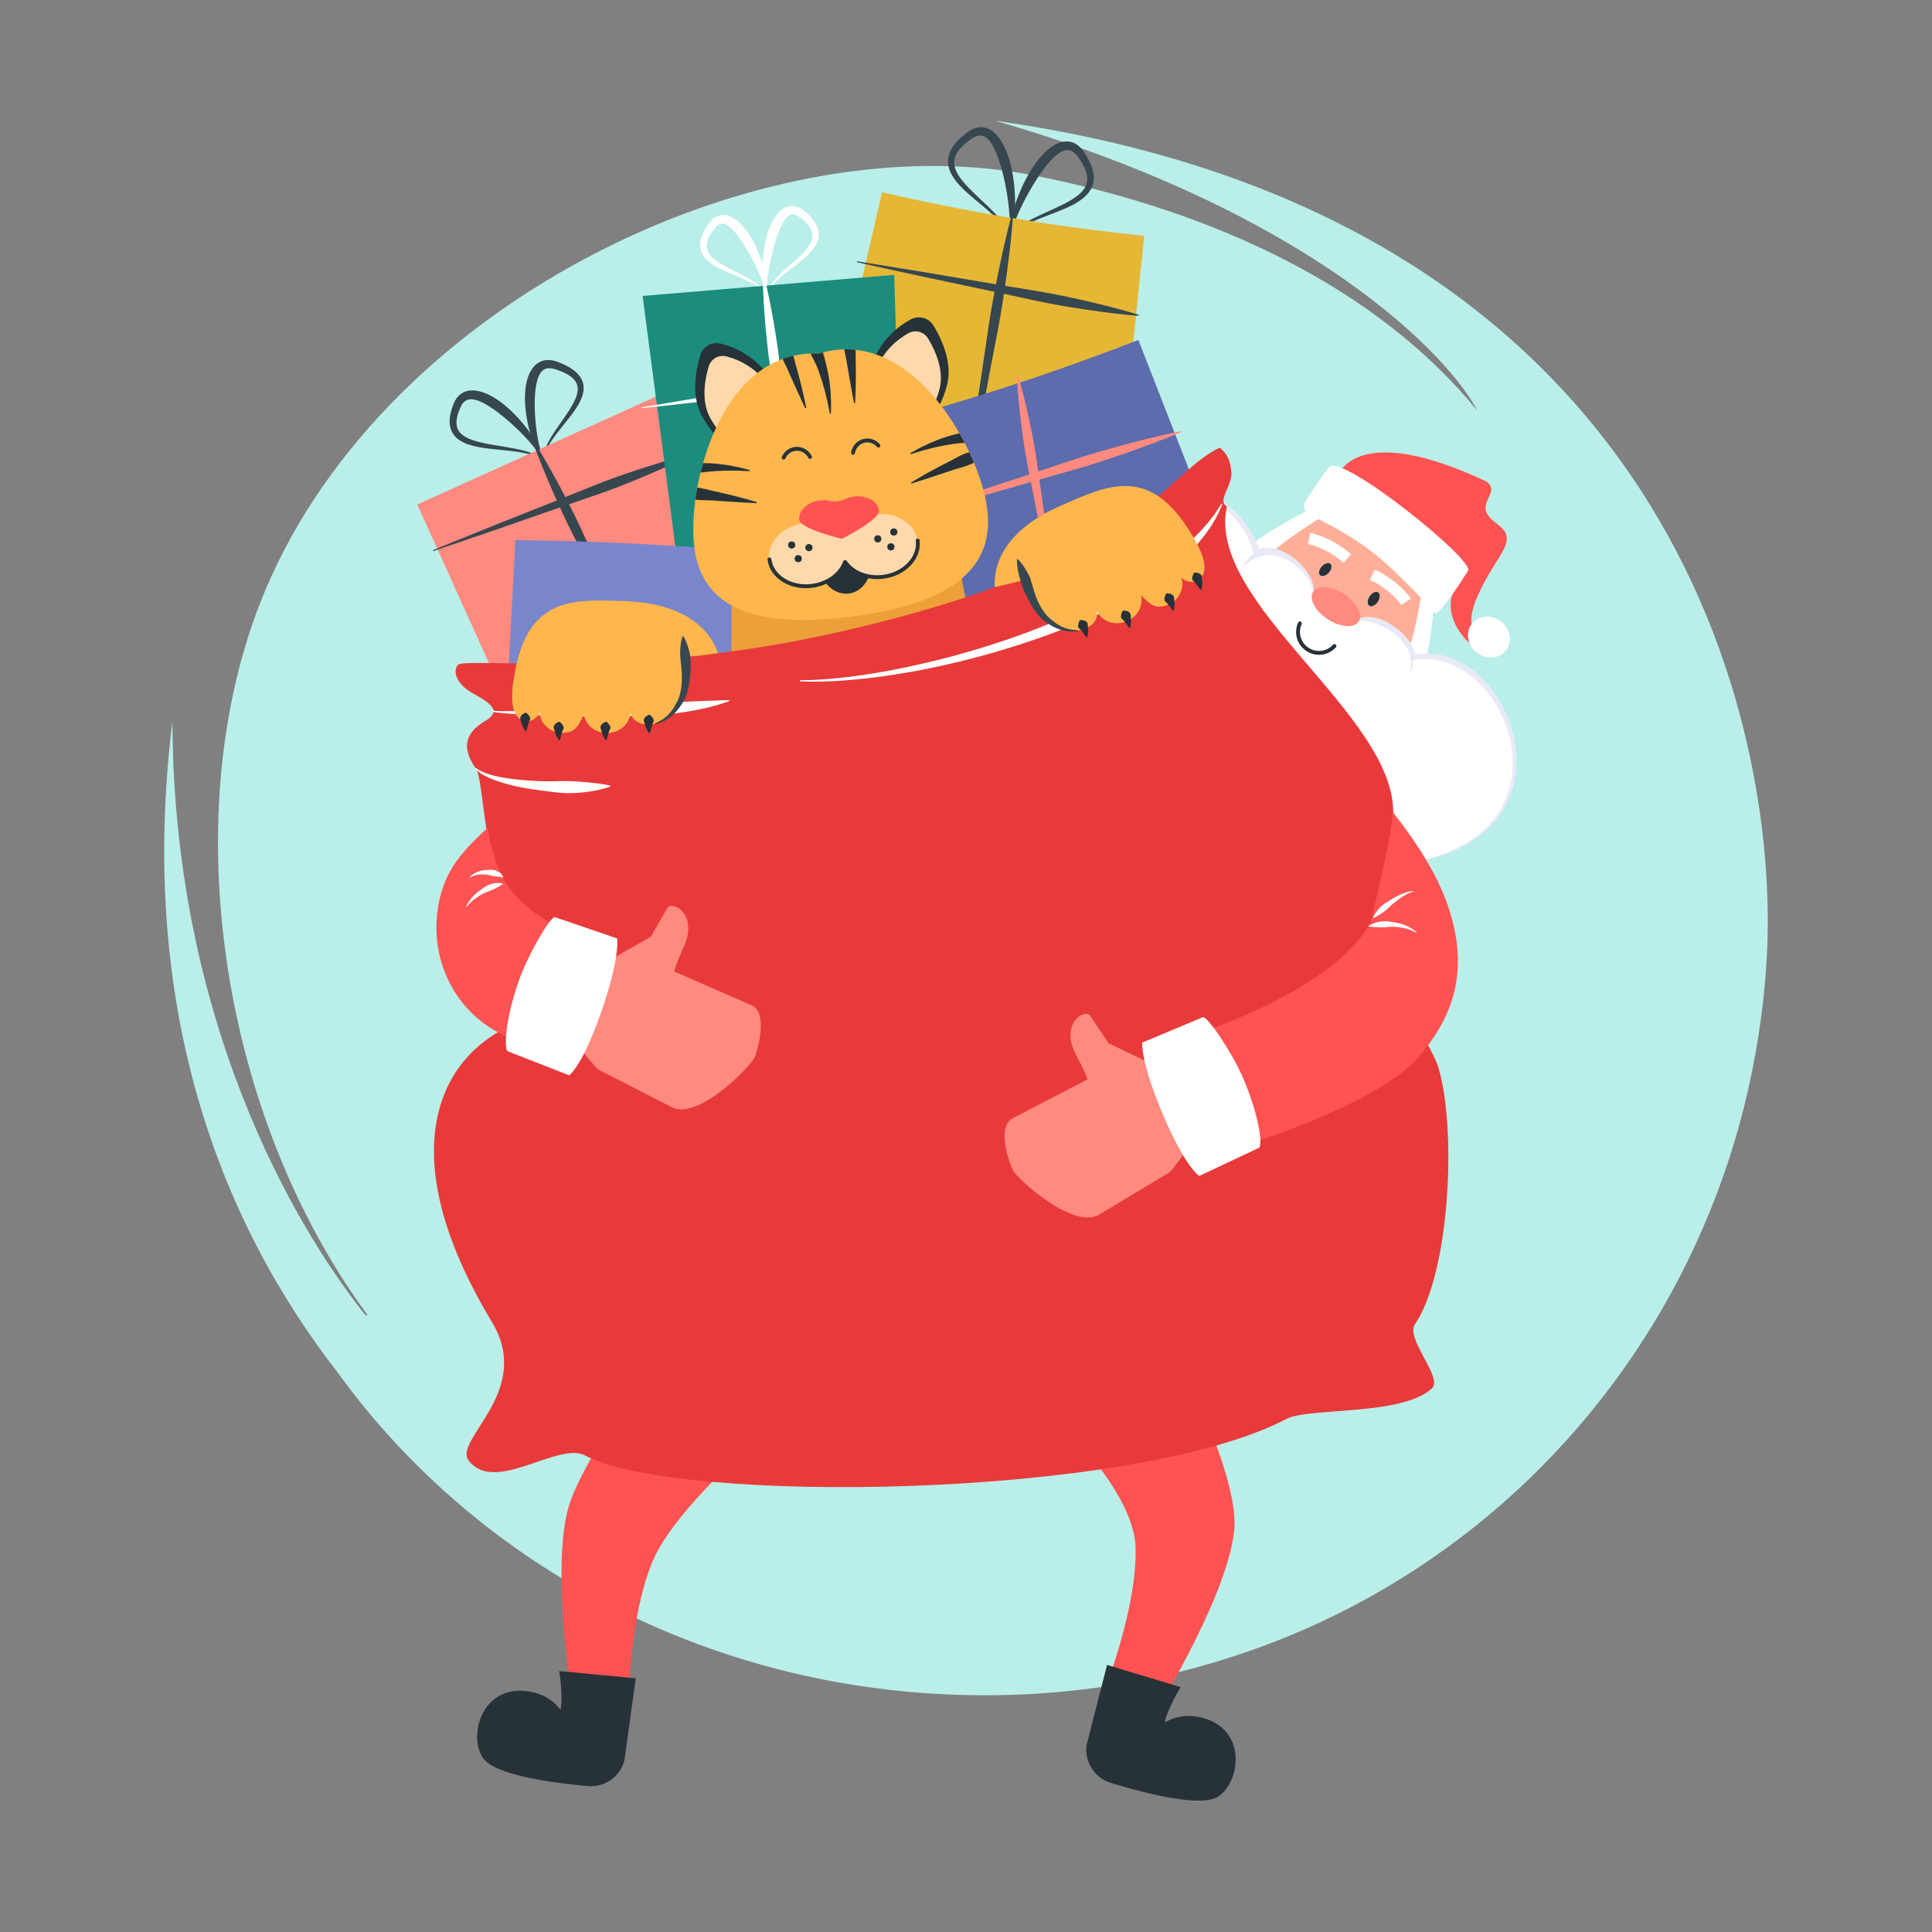 <?xml version="1.0" ?><!DOCTYPE svg  PUBLIC '-//W3C//DTD SVG 1.1//EN'  'http://www.w3.org/Graphics/SVG/1.1/DTD/svg11.dtd'><svg enable-background="new 0 0 1000 1000" height="1000px" version="1.1" viewBox="0 0 1000 1000" width="1000px" xml:space="preserve" xmlns="http://www.w3.org/2000/svg" xmlns:xlink="http://www.w3.org/1999/xlink"><rect x="0" y="0" width="1000" height="1000" fill="#808080" stroke="none"/><g id="Santa_Claus_x2C__gifts_x2C__sack_x2C__tiger_x2C__New_Year_x2C__bag"><path d="M515.28,62.538c163.674,47.282,234.81,121.695,249.335,149.958   C712.998,149.193,629.15,109.319,535.066,90.795C391.097,62.45,193.528,159.894,134.304,312.939   c-43.143,111.486-19.653,265.28,55.999,367.782h-1.117c-27.971-34.681-99.449-142.224-99.934-307.418   c-18.04,145.888,23.365,257.379,85.757,337.406c72.859,100.656,195.563,166.753,334.67,166.753   c223.548,0,392.48-171.009,404.77-381.204C921.561,374.59,863.854,111.647,515.28,62.538z" fill="#B9EFE8" id="XMLID_5306_"/><g id="XMLID_3722_"><g id="XMLID_3921_"><g id="XMLID_3927_"><g id="XMLID_3928_"><g id="XMLID_3929_"><path d="M295.941,877.73l29.064,15.654c0,0-0.76-54.685,13.349-86.521        c14.109-31.836,75.548-81.027,75.548-81.027l-49.569-59.696c0,0-59.169,81.106-69.402,111.796        C284.697,808.625,295.941,877.73,295.941,877.73z" fill="#FF5252" id="XMLID_3931_"/><path d="M329.051,868.685l-39.603-3.762c0,0,2.21,13.579,0.659,19.993        c-2.035-2.625-7.631-9.051-19.411-9.747c-21.442-1.266-28.216,22.954-20.844,34.575c5.668,8.936,35.518,13.028,54.301,14.743        c8.864,0.809,16.986-4.974,19.101-13.619L329.051,868.685z" fill="#263238" id="XMLID_3930_"/></g></g></g><g id="XMLID_3922_"><g id="XMLID_3923_"><g id="XMLID_3924_"><path d="M600.258,882.648l-32.824,3.509c0,0,21.37-50.343,20.339-85.149        c-1.031-34.807-56.493-81.399-56.493-81.399l68.453-36.537c0,0,41.299,75.282,39.176,107.563        C636.785,822.917,600.258,882.648,600.258,882.648z" fill="#FF5252" id="XMLID_3926_"/><path d="M573.022,861.761l38.087,11.483c0,0-7.177,11.737-8.166,18.261        c2.878-1.662,10.486-5.496,21.656-1.688c20.331,6.932,17.449,31.915,6.231,39.888c-8.625,6.131-37.808-1.36-55.846-6.871        c-8.513-2.601-13.847-11.024-12.537-19.828L573.022,861.761z" fill="#263238" id="XMLID_3925_"/></g></g></g></g><g id="XMLID_3887_"><path d="M700.886,347.668c16.044,9.518,14.981,19.64,28.106,12.678     c13.129-6.963,14.242-66.907,14.242-66.907s-21.278-14.05-22.508-24.688c-10.896,3.375-31.671-10.63-31.671-10.63     s-54.397,25.211-55.47,40.032c-1.071,14.82,7.759,9.761,22.944,20.601l21.915,14.286L700.886,347.668z" fill="#FFFFFF" id="XMLID_3920_"/><path d="M700.596,341.839c13.967,8.286,8.787,14.324,20.214,8.263     c11.429-6.062,16.655-55.475,16.655-55.475s-18.525-12.232-19.596-21.493c-9.486,2.938-27.572-9.254-27.572-9.254     s-43.102,24.723-44.035,37.626c-0.934,12.902,2.498,5.724,15.719,15.161l19.079,12.438L700.596,341.839z" fill="#FFAF99" id="XMLID_3917_"/><path d="M731.553,340.257c-1.702-12.771-20.922-24.449-29.82-18.639     c-4.404-1.806-5.977-3.852-11.368-5.626c-3.8-4.217-7.308-4.976-10.737-8.276c1.828-11.777-19.711-28.128-28.827-21.031     c-16.986-58.726-126.623-49.094-103.032,39.634c-40.457,24.229-27.062,76.829-0.683,80.604     c-25.955,12.42,0.53,40.241,20.46,25.668c-15.209,31.761,9.214,68.938,38.29,76.201c28.521,7.125,50.632-8.818,54.984-24.79     c18.448,18.091,62.692,0.889,59.072-30.146c13.399,18.583,27.016,0.957,15.638-8.333     C818.725,427.279,779.469,330.973,731.553,340.257z" fill="#FFFFFF" id="XMLID_3916_"/><path d="M735.494,445.376c3.277-0.815,6.535-1.654,9.7-2.796     c3.174-1.106,6.296-2.368,9.282-3.897c2.989-1.516,5.897-3.202,8.593-5.182c2.7-1.97,5.226-4.171,7.497-6.605     c4.548-4.861,8.03-10.685,10.082-16.984c2.064-6.298,2.715-13.018,2.147-19.611c-0.564-6.6-2.321-13.086-5.048-19.112     c-2.74-6.019-6.439-11.603-10.979-16.356c-2.274-2.369-4.741-4.548-7.416-6.419c-2.673-1.871-5.537-3.446-8.526-4.691     c-2.992-1.248-6.152-2.047-9.357-2.407c-3.204-0.381-6.465-0.292-9.659,0.272l-1.377,0.243l-0.224-1.395l-0.178-1.111     l-0.265-1.104l-0.35-1.091l-0.427-1.072l-0.499-1.05l-0.565-1.024c-0.405-0.67-0.833-1.329-1.3-1.965     c-0.474-0.631-0.96-1.256-1.483-1.855c-0.521-0.599-1.063-1.186-1.64-1.738c-0.564-0.565-1.167-1.095-1.78-1.609     c-0.612-0.518-1.253-1.002-1.904-1.473c-0.654-0.467-1.329-0.903-2.015-1.324c-0.694-0.406-1.397-0.798-2.119-1.154     c-1.446-0.702-2.943-1.31-4.493-1.739c-0.775-0.214-1.563-0.375-2.357-0.491c-0.397-0.053-0.797-0.078-1.198-0.119     c-0.399,0-0.802-0.025-1.202-0.008c-0.798,0.044-1.603,0.127-2.377,0.341c-0.788,0.177-1.524,0.515-2.243,0.895l-0.011,0.006     c-0.073,0.039-0.164,0.011-0.202-0.063c-0.037-0.068-0.014-0.152,0.049-0.194c0.698-0.465,1.438-0.897,2.245-1.166     c0.793-0.314,1.638-0.46,2.48-0.577c0.422-0.052,0.848-0.061,1.273-0.093c0.424,0.009,0.851,0.002,1.275,0.025     c0.848,0.056,1.693,0.158,2.528,0.319c1.668,0.319,3.298,0.828,4.858,1.495c0.781,0.331,1.544,0.7,2.299,1.088     c0.747,0.402,1.484,0.822,2.203,1.275c0.715,0.458,1.421,0.931,2.101,1.443c0.682,0.508,1.353,1.035,1.99,1.603     c0.649,0.555,1.266,1.149,1.864,1.763c0.602,0.611,1.169,1.26,1.709,1.933c0.538,0.676,1.04,1.383,1.517,2.11l0.677,1.12     l0.61,1.166l0.538,1.209l0.457,1.252l0.364,1.292l0.255,1.328l-1.601-1.151c3.433-0.703,6.981-0.9,10.485-0.579     c3.503,0.338,6.951,1.197,10.201,2.51c3.263,1.289,6.32,3.039,9.141,5.078c2.831,2.03,5.411,4.38,7.741,6.938     c4.666,5.115,8.383,11.026,11.089,17.344c2.718,6.313,4.42,13.069,4.883,19.926c0.468,6.848-0.333,13.813-2.591,20.306     c-2.231,6.5-5.968,12.453-10.764,17.319c-2.389,2.442-5.025,4.628-7.821,6.568c-2.792,1.95-5.782,3.589-8.84,5.05     c-3.056,1.474-6.234,2.67-9.453,3.707c-3.211,1.073-6.517,1.84-9.802,2.575c-0.081,0.019-0.161-0.032-0.18-0.113     C735.366,445.476,735.416,445.397,735.494,445.376z" fill="#E8EAF6" id="XMLID_1851_"/><path d="M679.478,307.702c0-0.43,0.04-0.87,0.009-1.291c-0.055-0.419-0.052-0.824-0.151-1.239     c-0.141-0.826-0.359-1.637-0.67-2.414c-0.143-0.393-0.304-0.777-0.496-1.151c-0.172-0.38-0.365-0.75-0.582-1.11     c-0.2-0.367-0.416-0.724-0.654-1.069c-0.223-0.354-0.45-0.703-0.705-1.037c-0.975-1.36-2.103-2.605-3.293-3.78     c-0.604-0.58-1.223-1.142-1.866-1.676c-0.646-0.53-1.303-1.045-1.983-1.528c-0.669-0.495-1.366-0.954-2.074-1.386     c-0.705-0.439-1.433-0.835-2.166-1.212c-0.737-0.372-1.488-0.7-2.24-1.018l-1.144-0.423l-1.156-0.354l-1.164-0.277l-1.164-0.189     c-0.386-0.024-0.772-0.069-1.154-0.082c-0.376,0.018-0.763-0.015-1.13,0.028c-0.366,0.046-0.744,0.053-1.09,0.15l-0.53,0.112     l-0.5,0.174c-0.677,0.214-1.254,0.595-1.82,0.981l-1.787,1.223l-0.663-2.018l-0.953-2.902c-0.347-0.956-0.736-1.896-1.101-2.846     c-0.799-1.871-1.698-3.699-2.716-5.463c-2.017-3.538-4.507-6.815-7.396-9.716c-2.881-2.908-6.151-5.441-9.674-7.568     c-1.762-1.063-3.589-2.022-5.462-2.887c-1.876-0.857-3.801-1.613-5.761-2.272c-1.962-0.65-3.959-1.2-5.98-1.654     c-2.023-0.443-4.069-0.786-6.129-1.034c-2.062-0.231-4.133-0.379-6.211-0.427c-1.039-0.032-2.077,0.015-3.117,0.018     c-1.04,0.022-2.076,0.12-3.115,0.177c-1.038,0.078-2.068,0.227-3.104,0.337c-1.033,0.134-2.055,0.335-3.084,0.5     c-1.024,0.192-2.036,0.444-3.055,0.664c-1.012,0.251-2.01,0.555-3.018,0.83c-0.996,0.311-1.978,0.667-2.968,0.998     c-0.975,0.372-1.938,0.78-2.909,1.168l-2.837,1.339l-2.754,1.51l-0.008,0.004c-0.073,0.04-0.164,0.013-0.204-0.059     c-0.039-0.071-0.014-0.16,0.055-0.201l2.72-1.613l2.815-1.446c0.965-0.425,1.924-0.869,2.897-1.279     c0.989-0.369,1.971-0.762,2.969-1.111c1.009-0.313,2.011-0.656,3.028-0.944c1.025-0.258,2.045-0.548,3.078-0.778     c1.039-0.202,2.072-0.441,3.117-0.614c1.048-0.147,2.093-0.335,3.147-0.45c1.056-0.094,2.11-0.229,3.168-0.288     c1.06-0.039,2.12-0.122,3.182-0.125c1.061,0.014,2.125-0.016,3.186,0.035c1.06,0.066,2.125,0.096,3.182,0.206     c2.118,0.2,4.226,0.499,6.318,0.902c2.089,0.414,4.16,0.928,6.202,1.547c2.039,0.629,4.048,1.359,6.015,2.198     c1.963,0.846,3.885,1.794,5.748,2.854c3.724,2.12,7.208,4.686,10.334,7.651c3.12,2.969,5.881,6.338,8.158,10.02     c1.138,1.844,2.118,3.779,3.01,5.752c0.403,1.004,0.852,1.993,1.216,3.012l1,3.089l-2.449-0.795     c0.84-0.606,1.754-1.13,2.729-1.429l0.729-0.228l0.738-0.145c0.493-0.116,0.982-0.126,1.473-0.17     c0.98-0.058,1.937,0.036,2.875,0.165l1.38,0.279l1.34,0.373l1.301,0.454l1.264,0.523c0.826,0.379,1.632,0.789,2.412,1.24     c0.776,0.456,1.54,0.929,2.272,1.444c0.736,0.508,1.454,1.041,2.14,1.61c0.697,0.556,1.351,1.164,1.997,1.774     c0.642,0.617,1.255,1.261,1.85,1.922c0.584,0.671,1.153,1.354,1.673,2.076c0.523,0.719,1.025,1.454,1.471,2.225     c0.459,0.761,0.874,1.552,1.212,2.378c0.185,0.404,0.345,0.82,0.483,1.246c0.157,0.416,0.282,0.844,0.387,1.278     c0.235,0.857,0.37,1.745,0.419,2.631c0.057,0.437-0.016,0.901-0.021,1.342c-0.031,0.44-0.13,0.856-0.191,1.286     c-0.012,0.082-0.088,0.139-0.17,0.127c-0.075-0.011-0.129-0.075-0.129-0.149V307.702z" fill="#E8EAF6" id="XMLID_1848_"/><path d="M729.508,348.836c0,0,0.052-0.178,0.149-0.511c0.084-0.335,0.269-0.822,0.393-1.448     c0.106-0.629,0.286-1.369,0.329-2.256c0.02-0.219,0.039-0.445,0.059-0.677c-0.003-0.234-0.007-0.474-0.011-0.72     c0.001-0.492-0.013-1.007-0.096-1.54c-0.031-0.266-0.063-0.538-0.096-0.815c-0.06-0.272-0.121-0.55-0.183-0.832     c-0.1-0.568-0.299-1.133-0.485-1.714c-0.179-0.583-0.46-1.151-0.688-1.745c-0.308-0.565-0.552-1.172-0.922-1.73     c-0.65-1.161-1.516-2.247-2.408-3.319c-0.944-1.035-1.946-2.047-3.053-2.944c-1.108-0.892-2.258-1.733-3.471-2.426     c-1.198-0.716-2.424-1.325-3.61-1.896c-1.181-0.585-2.353-1.066-3.466-1.521c-1.125-0.407-2.205-0.774-3.217-1.006     c-1.015-0.26-1.953-0.387-2.799-0.47c-0.419-0.027-0.814-0.029-1.186-0.038c-0.368,0.023-0.707,0.044-1.012,0.063     c-0.598,0.106-1.096,0.182-1.411,0.303c-0.333,0.098-0.51,0.15-0.51,0.15l-0.024,0.007c-0.08,0.023-0.163-0.022-0.187-0.102     c-0.017-0.059,0.003-0.119,0.047-0.156c0,0,0.147-0.125,0.423-0.361c0.271-0.264,0.73-0.535,1.352-0.871     c0.325-0.128,0.685-0.271,1.077-0.426c0.402-0.104,0.846-0.222,1.325-0.321c0.955-0.142,2.063-0.255,3.244-0.156     c1.192,0.049,2.452,0.284,3.759,0.618c1.303,0.343,2.639,0.834,3.95,1.475c1.303,0.657,2.592,1.443,3.804,2.369     c1.227,0.903,2.407,1.903,3.513,2.976c1.12,1.059,2.125,2.236,3.055,3.431c0.883,1.236,1.721,2.477,2.335,3.793     c0.35,0.632,0.574,1.318,0.854,1.951c0.207,0.667,0.456,1.302,0.585,1.955c0.141,0.649,0.292,1.274,0.342,1.897     c0.037,0.308,0.073,0.611,0.108,0.909c0.007,0.3,0.013,0.594,0.019,0.882c0.032,0.574-0.005,1.123-0.057,1.643     c-0.021,0.259-0.043,0.512-0.063,0.757c-0.044,0.242-0.088,0.478-0.13,0.706c-0.131,0.914-0.402,1.688-0.592,2.321     c-0.202,0.627-0.435,1.076-0.559,1.403c-0.134,0.321-0.206,0.491-0.206,0.491c-0.032,0.077-0.12,0.113-0.197,0.081     C729.522,348.987,729.487,348.908,729.508,348.836z" fill="#E8EAF6" id="XMLID_1847_"/><path d="M679.478,307.703c0,0,0.006-0.198,0.017-0.568c-0.001-0.183,0.027-0.417,0.006-0.678     c-0.026-0.257-0.057-0.553-0.091-0.884c-0.108-0.661-0.289-1.462-0.595-2.347c-0.151-0.443-0.365-0.898-0.56-1.383     c-0.25-0.466-0.474-0.97-0.773-1.465c-0.582-0.997-1.285-2.035-2.125-3.056c-0.84-1.02-1.768-2.061-2.832-3.03     c-1.039-0.994-2.217-1.904-3.445-2.763c-1.234-0.855-2.567-1.588-3.923-2.24c-1.38-0.599-2.79-1.106-4.208-1.409     c-1.422-0.264-2.816-0.448-4.153-0.428c-1.331,0.008-2.615,0.108-3.8,0.395c-1.198,0.243-2.279,0.692-3.277,1.138     c-0.495,0.232-0.939,0.521-1.393,0.753c-0.453,0.235-0.814,0.563-1.211,0.802c-0.396,0.242-0.732,0.516-1.038,0.78     c-0.32,0.254-0.614,0.487-0.879,0.698c-0.991,0.924-1.61,1.456-1.61,1.456l-0.008,0.007c-0.063,0.055-0.16,0.048-0.215-0.016     c-0.04-0.046-0.047-0.11-0.023-0.162c0,0,0.327-0.731,1.036-1.981c0.419-0.572,0.859-1.347,1.559-2.081     c0.663-0.77,1.512-1.566,2.55-2.315c1.054-0.72,2.287-1.431,3.718-1.87c1.407-0.522,3-0.718,4.62-0.728     c1.628,0.01,3.266,0.358,4.854,0.84c1.58,0.52,3.107,1.193,4.561,1.981c5.792,3.213,10.189,8.312,12.191,12.74     c0.265,0.545,0.456,1.101,0.669,1.609c0.161,0.532,0.338,1.026,0.455,1.506c0.24,0.96,0.348,1.815,0.382,2.526     c-0.002,0.358-0.004,0.678-0.006,0.957c-0.008,0.274-0.06,0.495-0.079,0.68c-0.05,0.367-0.077,0.563-0.077,0.563     c-0.011,0.082-0.087,0.14-0.169,0.128C679.53,307.846,679.476,307.779,679.478,307.703z" fill="#E8EAF6" id="XMLID_1846_"/><ellipse cx="691.243" cy="313.981" fill="#FF8A80" id="XMLID_3903_" rx="14.082" ry="7.769" transform="matrix(0.838 0.546 -0.546 0.838 283.64 -326.535)"/><path d="M692.869,245.68c0,0,9.242-28.081,76.342,3.484c7.535,5.073-3.789,10.275,0.923,17.346     c4.713,7.073,15.321,6.995,6.179,21.46c-9.144,14.468-20.063,32.794-12.022,40.987c8.038,8.191-2.561,4.912-2.561,4.912     s-16.132-12.599-9.042-29.147c7.09-16.546,0.222-8.844,0.222-8.844L692.869,245.68z" fill="#FF5252" id="XMLID_3902_"/><path d="M675.729,259.432c-1.54,2.459-0.585,5.703,2.036,6.948     c7.192,3.417,20.956,10.428,31.774,18.758c15.356,11.826,33.266,32.349,33.266,32.349s1.578,2.384,17.054-22.055     c3.512-5.549-66.116-61.536-72.034-53.599C682.303,249.24,678.219,255.458,675.729,259.432z" fill="#FFFFFF" id="XMLID_3901_"/><ellipse cx="770.869" cy="329.446" fill="#FFFFFF" id="XMLID_3900_" rx="11.187" ry="10.172" transform="matrix(0.801 0.599 -0.599 0.801 350.53 -395.874)"/><path d="M709.076,300.191c6.572,3.018,12.152,7.503,16.309,12.844     c1.635-1.113,3.293-2.195,4.979-3.246c-4.808-6.215-11.239-11.409-18.781-14.915     C710.711,296.632,709.874,298.403,709.076,300.191z" fill="#FFFFFF" id="XMLID_3899_"/><path d="M695.42,291.29c-5.413-4.795-11.769-8.09-18.333-9.738     c0.358-1.944,0.679-3.899,0.96-5.865c7.627,1.89,14.976,5.679,21.226,11.165C698.018,288.357,696.734,289.838,695.42,291.29z" fill="#FFFFFF" id="XMLID_3898_"/><path d="M682.719,338.93c-2.23,0-4.479-0.634-6.477-1.937c-4.918-3.205-6.741-9.41-4.334-14.755     c0.227-0.503,0.818-0.728,1.322-0.501c0.503,0.227,0.728,0.819,0.501,1.323c-1.999,4.44-0.483,9.595,3.603,12.258     c4.064,2.649,9.377,1.971,12.635-1.611c0.372-0.408,1.004-0.438,1.413-0.067s0.438,1.004,0.067,1.413     C689.13,337.602,685.945,338.93,682.719,338.93z" fill="#263238" id="XMLID_1845_"/><path d="M617.215,302.019l-3.208,0.679c-1.051,0.277-2.055,0.673-3.081,1.001     c-1.018,0.355-1.967,0.898-2.952,1.336c-0.501,0.206-0.944,0.521-1.404,0.804l-1.371,0.861c-0.473,0.263-0.875,0.628-1.298,0.962     l-1.259,1.013c-0.832,0.683-1.533,1.513-2.305,2.26c-0.731,0.788-1.345,1.679-2.023,2.51c-0.616,0.879-1.144,1.82-1.72,2.724     c-0.492,0.953-0.932,1.935-1.401,2.897l-1.066,3.034c-0.241,1.045-0.509,2.083-0.729,3.129c-0.128,1.064-0.295,2.122-0.394,3.186     c-0.017,1.07-0.077,2.139-0.06,3.206c0.094,1.065,0.146,2.133,0.27,3.192c0.2,1.049,0.374,2.103,0.592,3.145l0.903,3.068     l0.44,1.496l-1.501-0.454c-0.427-0.129-0.853-0.252-1.287-0.316c-0.432-0.065-0.866-0.093-1.294-0.07     c-0.428,0.019-0.847,0.095-1.253,0.205c-0.404,0.12-0.79,0.283-1.149,0.494c-0.351,0.219-0.694,0.458-0.975,0.759     c-0.299,0.284-0.53,0.625-0.742,0.969c-0.18,0.361-0.353,0.729-0.425,1.12c-0.099,0.386-0.106,0.781-0.085,1.169     c0.052,0.385,0.119,0.771,0.29,1.126c0.142,0.364,0.369,0.697,0.615,1.014c0.257,0.313,0.558,0.597,0.89,0.858     c0.341,0.25,0.698,0.488,1.093,0.681c0.381,0.209,0.802,0.369,1.221,0.522c0.426,0.145,0.857,0.279,1.308,0.374     c0.888,0.219,1.817,0.324,2.746,0.412l3.643,0.343l-3.286,1.717l-1.367,0.714c-0.447,0.251-0.864,0.551-1.297,0.822     c-0.835,0.59-1.629,1.237-2.347,1.962c-1.443,1.442-2.615,3.146-3.484,5.001c-0.871,1.855-1.445,3.854-1.75,5.897     c-0.155,1.021-0.244,2.056-0.261,3.092c-0.027,1.035,0.009,2.075,0.117,3.107c0.036,0.518,0.111,1.031,0.194,1.544     c0.067,0.515,0.167,1.024,0.283,1.53c0.097,0.51,0.222,1.013,0.369,1.51c0.128,0.502,0.278,0.998,0.455,1.484     c0.159,0.493,0.334,0.979,0.541,1.452c0.189,0.481,0.391,0.956,0.626,1.413c0.218,0.467,0.449,0.927,0.713,1.366     c0.245,0.451,0.507,0.892,0.799,1.31c0.271,0.434,0.565,0.849,0.885,1.244c0.299,0.413,0.626,0.798,0.971,1.168     c0.325,0.389,0.688,0.736,1.055,1.078c0.35,0.362,0.749,0.662,1.136,0.976c0.779,0.622,1.624,1.139,2.497,1.589     c0.434,0.229,0.898,0.387,1.344,0.587c0.461,0.161,0.932,0.286,1.396,0.436l2.366,0.763l-1.635,1.805     c-1.295,1.431-2.318,3.127-3.112,4.937c-0.748,1.837-1.239,3.784-1.508,5.768c-0.212,1.989-0.282,4.009-0.027,6.006     c0.063,0.499,0.104,1,0.18,1.496l0.308,1.478c0.159,0.995,0.525,1.942,0.799,2.908c0.289,0.964,0.741,1.873,1.097,2.813     c0.431,0.91,0.925,1.793,1.379,2.691l1.648,2.542l1.875,2.387l2.076,2.225l0.064,0.07c0.015,0.015-0.073-0.069-0.026-0.025     l0.018,0.017l0.037,0.034l0.147,0.136l0.295,0.272l0.589,0.545c0.395,0.367,0.754,0.623,1.131,0.941     c1.542,1.22,3.263,2.318,5.046,3.24c3.584,1.846,7.498,3.1,11.512,3.738c2.008,0.319,4.044,0.453,6.075,0.446     c2.029-0.024,4.064-0.148,6.063-0.496c2-0.337,3.968-0.842,5.874-1.521c1.913-0.664,3.727-1.573,5.463-2.599     c1.724-1.045,3.373-2.234,4.833-3.637c1.471-1.39,2.784-2.943,3.971-4.6l3.122-4.357l-0.377,5.315     c-0.049,0.693-0.119,1.391-0.071,2.083c-0.007,0.35,0.044,0.691,0.09,1.034c0.034,0.346,0.088,0.688,0.18,1.021     c0.137,0.679,0.364,1.337,0.636,1.974c0.271,0.64,0.611,1.251,0.999,1.833c0.78,1.161,1.785,2.187,2.943,3.011     c0.579,0.411,1.193,0.78,1.839,1.079c0.324,0.15,0.646,0.304,0.986,0.411c0.333,0.128,0.672,0.239,1.019,0.317     c0.687,0.193,1.394,0.282,2.099,0.331c0.708,0.045,1.412-0.013,2.105-0.135c0.679-0.161,1.363-0.359,1.969-0.712     c0.632-0.311,1.175-0.773,1.675-1.277c0.258-0.246,0.447-0.555,0.679-0.831c0.2-0.299,0.368-0.623,0.558-0.934l0.433-1.014     l0.316-1.07c0.155-0.73,0.311-1.473,0.348-2.234c0.096-0.758,0.04-1.524,0.05-2.294l0.398-0.038     c0.068,0.779,0.203,1.559,0.184,2.352c0.037,0.791-0.038,1.588-0.139,2.384c-0.083,0.394-0.155,0.791-0.249,1.185l-0.39,1.16     c-0.181,0.368-0.344,0.749-0.547,1.111c-0.236,0.341-0.435,0.714-0.711,1.029c-0.537,0.641-1.15,1.248-1.878,1.687     c-0.704,0.483-1.504,0.795-2.313,1.051c-0.819,0.217-1.661,0.352-2.504,0.367c-0.842,0.019-1.689-0.047-2.508-0.226     c-0.415-0.071-0.82-0.177-1.219-0.304c-0.407-0.106-0.796-0.261-1.186-0.417c-0.779-0.308-1.525-0.698-2.236-1.145     c-1.421-0.894-2.693-2.045-3.723-3.401c-0.512-0.678-0.971-1.403-1.351-2.171c-0.38-0.765-0.706-1.567-0.928-2.395     c-0.134-0.41-0.227-0.829-0.295-1.253c-0.082-0.422-0.164-0.845-0.185-1.273c-0.104-0.855-0.077-1.707-0.058-2.563l2.745,0.958     c-1.204,1.897-2.615,3.668-4.19,5.287c-1.57,1.628-3.36,3.036-5.246,4.282c-1.892,1.24-3.917,2.284-6.025,3.093     c-2.106,0.817-4.283,1.438-6.495,1.872c-2.211,0.443-4.461,0.661-6.709,0.691c-2.248,0.029-4.5-0.1-6.725-0.432     c-2.224-0.332-4.424-0.833-6.575-1.509c-2.156-0.661-4.25-1.537-6.244-2.615c-2.003-1.073-3.895-2.307-5.69-3.768     c-0.438-0.376-0.934-0.766-1.318-1.134l-0.583-0.553l-0.291-0.277l-0.146-0.138l-0.117-0.113l-0.071-0.078l-2.266-2.507     l-2.032-2.71c-0.609-0.953-1.189-1.925-1.78-2.888c-0.495-1.02-1.022-2.023-1.481-3.057c-0.386-1.066-0.859-2.101-1.164-3.194     c-0.291-1.097-0.665-2.171-0.827-3.299l-0.307-1.674c-0.074-0.563-0.111-1.13-0.167-1.695c-0.232-2.26-0.109-4.548,0.188-6.802     c0.356-2.252,0.967-4.469,1.886-6.58c0.965-2.09,2.201-4.082,3.823-5.799l0.731,2.568c-0.572-0.188-1.15-0.357-1.712-0.567     c-0.544-0.249-1.109-0.462-1.633-0.748c-1.054-0.564-2.059-1.211-2.97-1.963c-0.453-0.379-0.916-0.748-1.319-1.174     c-0.422-0.409-0.836-0.823-1.204-1.276c-0.39-0.436-0.759-0.886-1.092-1.362c-0.356-0.46-0.682-0.939-0.981-1.433     c-0.321-0.482-0.607-0.982-0.874-1.493c-0.286-0.5-0.536-1.018-0.77-1.542c-0.252-0.516-0.468-1.047-0.668-1.583     c-0.219-0.53-0.403-1.071-0.57-1.617c-0.186-0.541-0.34-1.09-0.473-1.645c-0.151-0.551-0.278-1.106-0.376-1.668     c-0.117-0.558-0.215-1.119-0.28-1.686c-0.081-0.564-0.153-1.129-0.183-1.698c-0.098-1.135-0.118-2.277-0.068-3.416     c0.039-1.139,0.157-2.278,0.349-3.405c0.377-2.254,1.055-4.472,2.073-6.542c1.015-2.068,2.379-3.981,4.045-5.587     c0.83-0.808,1.742-1.525,2.696-2.173c0.493-0.299,0.971-0.625,1.476-0.898l1.542-0.77l0.357,2.061     c-1.024-0.114-2.051-0.249-3.069-0.518c-0.51-0.118-1.015-0.283-1.516-0.464c-0.498-0.192-0.997-0.394-1.473-0.664     c-0.483-0.25-0.944-0.563-1.386-0.903c-0.436-0.354-0.845-0.753-1.204-1.207c-0.348-0.462-0.661-0.963-0.869-1.518     c-0.235-0.543-0.339-1.138-0.394-1.726c-0.024-0.591,0.013-1.188,0.168-1.754c0.127-0.575,0.38-1.104,0.658-1.61     c0.308-0.487,0.653-0.953,1.074-1.34c0.404-0.406,0.879-0.729,1.369-1.013c0.497-0.275,1.025-0.483,1.567-0.629     c0.545-0.136,1.1-0.22,1.654-0.232c0.554-0.016,1.104,0.033,1.641,0.128c0.539,0.093,1.053,0.253,1.563,0.424l-1.061,1.042     l-0.872-3.245c-0.204-1.1-0.361-2.21-0.542-3.313c-0.104-1.113-0.134-2.233-0.203-3.347c0.008-1.116,0.096-2.233,0.142-3.347     c0.128-1.108,0.328-2.208,0.49-3.311c0.254-1.085,0.559-2.16,0.836-3.238l1.183-3.125c0.509-0.991,0.99-1.996,1.524-2.969     c0.619-0.925,1.188-1.883,1.847-2.776c0.721-0.846,1.377-1.747,2.15-2.542c0.814-0.754,1.557-1.587,2.429-2.271l1.32-1.011     c0.443-0.332,0.864-0.695,1.356-0.955l1.426-0.849c0.478-0.278,0.938-0.588,1.457-0.788c1.021-0.427,1.996-0.953,3.05-1.293     c1.062-0.313,2.11-0.693,3.177-0.947l3.224-0.603L617.215,302.019z" fill="#E8EAF6" id="XMLID_1838_"/><ellipse cx="685.878" cy="294.58" fill="#263238" id="XMLID_3891_" rx="2.427" ry="3.967" transform="matrix(0.741 0.672 -0.672 0.741 375.689 -384.382)"/><ellipse cx="710.917" cy="310.28" fill="#263238" id="XMLID_3888_" rx="2.527" ry="4.131" transform="matrix(0.835 0.55 -0.55 0.835 288.073 -340.012)"/></g><g id="sack_2_"><g id="XMLID_3868_"><g id="XMLID_3876_"><path d="M523.709,121.337c0.021,0.038-0.429-0.485-0.59-1.508       c-0.189-1.021-0.182-2.507,0.044-4.341c0.221-1.838,0.667-4.028,1.337-6.49c0.683-2.457,1.567-5.195,2.737-8.104       c0.584-1.454,1.224-2.958,1.926-4.5c0.726-1.53,1.513-3.096,2.37-4.687c1.706-3.187,3.759-6.435,6.304-9.57       c1.295-1.548,2.697-3.085,4.335-4.484c1.629-1.402,3.479-2.707,5.723-3.608c1.124-0.44,2.36-0.763,3.675-0.831       c1.31-0.073,2.688,0.133,3.924,0.628c1.243,0.488,2.315,1.233,3.218,2.06c0.911,0.843,1.625,1.729,2.304,2.722l0.844,1.286       l0.854,1.404c0.533,0.938,1.049,1.888,1.497,2.886c0.912,1.978,1.616,4.116,1.854,6.385c0.231,2.263-0.118,4.664-1.106,6.713       c-0.974,2.063-2.464,3.698-4.02,5.036c-3.172,2.638-6.634,4.292-9.897,5.716c-3.279,1.405-6.411,2.556-9.274,3.659       c-2.865,1.098-5.466,2.136-7.712,3.174c-2.25,1.032-4.143,2.06-5.637,3.007c-1.49,0.953-2.569,1.831-3.268,2.468       c-0.353,0.316-0.607,0.574-0.776,0.75c-0.171,0.175-0.26,0.265-0.26,0.265L523.709,121.337z M524.028,120.708       c0.161-0.191,0.389-0.457,0.701-0.778c0.674-0.705,1.723-1.686,3.186-2.768c1.461-1.083,3.336-2.255,5.564-3.433       c2.223-1.189,4.793-2.394,7.599-3.662c2.804-1.272,5.854-2.602,8.964-4.158c3.083-1.57,6.336-3.309,8.969-5.741       c1.292-1.218,2.411-2.607,3.057-4.169c0.654-1.557,0.826-3.265,0.576-5.002c-0.265-1.741-0.912-3.492-1.788-5.177       c-0.427-0.846-0.927-1.673-1.442-2.492l-0.795-1.186l-0.9-1.243c-1.054-1.396-2.391-2.575-3.736-3       c-1.339-0.454-2.784-0.236-4.258,0.462c-1.47,0.696-2.877,1.812-4.187,3.04c-1.302,1.246-2.532,2.609-3.668,4.032       c-2.308,2.825-4.313,5.823-6.162,8.71c-0.917,1.451-1.77,2.892-2.564,4.306c-0.818,1.402-1.574,2.779-2.275,4.116       c-1.398,2.675-2.625,5.165-3.616,7.412c-1.002,2.243-1.784,4.237-2.34,5.899c-0.552,1.663-0.855,3.001-0.919,3.9       C523.961,120.184,523.989,120.496,524.028,120.708z" fill="#37474F" id="XMLID_1831_"/><path d="M521.93,120.359c0.106-0.188,0.232-0.474,0.335-0.872       c0.23-0.872,0.376-2.236,0.391-3.988c0.011-1.752-0.084-3.893-0.308-6.339c-0.213-2.447-0.568-5.199-1.028-8.183       c-0.231-1.491-0.502-3.039-0.823-4.63c-0.295-1.595-0.637-3.234-1.035-4.903c-0.816-3.33-1.745-6.815-3.016-10.235       c-0.616-1.714-1.339-3.402-2.168-5.001c-0.843-1.585-1.813-3.096-2.979-4.229c-1.17-1.137-2.467-1.81-3.881-1.813       c-1.411-0.033-3.057,0.651-4.505,1.631l-1.254,0.885l-1.136,0.865c-0.752,0.608-1.493,1.229-2.17,1.892       c-1.374,1.312-2.551,2.76-3.365,4.322c-0.797,1.564-1.187,3.235-1.071,4.92c0.106,1.687,0.717,3.363,1.546,4.934       c1.705,3.152,4.222,5.849,6.631,8.332c2.442,2.477,4.898,4.721,7.14,6.832c2.246,2.107,4.289,4.078,6.008,5.922       c1.728,1.835,3.123,3.55,4.156,5.047c1.034,1.497,1.711,2.765,2.12,3.649C521.709,119.801,521.84,120.126,521.93,120.359z        M521.634,120.963c0,0-0.055-0.114-0.161-0.334c-0.103-0.222-0.26-0.548-0.492-0.961c-0.455-0.828-1.192-2.009-2.294-3.392       c-1.108-1.379-2.567-2.963-4.362-4.667c-1.791-1.708-3.917-3.532-6.272-5.497c-2.354-1.969-4.945-4.07-7.594-6.46       c-2.629-2.402-5.37-5.086-7.52-8.608c-1.04-1.769-1.921-3.798-2.177-6.065c-0.273-2.259,0.173-4.643,1.122-6.711       c0.959-2.07,2.316-3.866,3.818-5.444c0.746-0.799,1.542-1.532,2.35-2.247l1.262-1.053l1.214-0.944       c0.964-0.721,1.926-1.328,3.061-1.831c1.122-0.49,2.377-0.849,3.711-0.909c1.33-0.069,2.701,0.182,3.917,0.674       c1.222,0.489,2.288,1.194,3.209,1.973c1.833,1.578,3.161,3.411,4.25,5.264c1.098,1.854,1.928,3.761,2.653,5.645       c1.395,3.789,2.288,7.527,2.873,11.094c0.297,1.782,0.536,3.519,0.728,5.201c0.167,1.686,0.285,3.315,0.369,4.881       c0.167,3.13,0.119,6.008-0.029,8.553c-0.163,2.546-0.447,4.763-0.833,6.574c-0.378,1.809-0.852,3.218-1.361,4.123       c-0.483,0.917-1.078,1.266-1.045,1.237L521.634,120.963z" fill="#37474F" id="XMLID_1830_"/></g><path d="M415.88,276.125c51.979,11.966,104.647,20.723,157.702,26.221      c6.229-60.087,12.454-120.175,18.68-180.263c-45.661-4.731-90.989-12.269-135.727-22.566      C442.983,158.387,429.432,217.257,415.88,276.125z" fill="#E5B735" id="XMLID_32_"/><path d="M589.4,163.473c0,0-2.335-0.146-6.392-0.558c-2.03-0.2-4.488-0.475-7.303-0.814      c-2.813-0.351-5.987-0.746-9.436-1.247c-1.725-0.25-3.521-0.509-5.381-0.778c-1.854-0.294-3.771-0.599-5.743-0.912      c-3.945-0.611-8.086-1.354-12.363-2.162c-4.271-0.834-8.671-1.775-13.135-2.765c-4.468-0.965-9.008-1.945-13.548-2.925      c-9.087-1.919-18.173-3.838-26.692-5.637c-4.258-0.905-8.375-1.779-12.278-2.609c-3.9-0.847-7.588-1.647-10.992-2.386      c-13.611-2.98-22.685-4.966-22.685-4.966l0.094-0.491c0,0,9.169,1.483,22.924,3.708c3.438,0.562,7.162,1.171,11.101,1.816      c3.935,0.662,8.085,1.359,12.379,2.081c8.584,1.454,17.741,3.004,26.898,4.555c4.583,0.755,9.165,1.51,13.675,2.253      c4.516,0.717,8.953,1.458,13.233,2.25c4.275,0.818,8.4,1.647,12.294,2.527c1.948,0.433,3.843,0.853,5.677,1.26      c1.829,0.433,3.595,0.85,5.291,1.251c3.392,0.8,6.489,1.599,9.235,2.305c2.743,0.719,5.131,1.365,7.092,1.924      c3.924,1.107,6.15,1.828,6.15,1.828L589.4,163.473z" fill="#37474F" id="XMLID_1829_"/><path d="M524.46,110.1c0,0-0.15,2.643-0.569,7.242c-0.203,2.301-0.483,5.088-0.827,8.282      c-0.356,3.192-0.756,6.793-1.264,10.71c-0.252,1.958-0.516,3.999-0.788,6.11c-0.298,2.107-0.607,4.286-0.924,6.525      c-0.618,4.482-1.37,9.191-2.187,14.057c-0.843,4.861-1.793,9.87-2.794,14.955c-0.975,5.089-1.965,10.258-2.955,15.428      c-1.939,10.346-3.878,20.692-5.696,30.391c-0.914,4.849-1.798,9.536-2.636,13.98c-0.855,4.442-1.664,8.642-2.411,12.518      c-3.01,15.501-5.017,25.836-5.017,25.836l-0.493-0.083c0,0,1.501-10.42,3.753-26.05c0.569-3.906,1.186-8.139,1.838-12.615      c0.669-4.473,1.375-9.19,2.106-14.07c1.471-9.758,3.041-20.166,4.61-30.575c0.764-5.208,1.528-10.415,2.28-15.542      c0.727-5.131,1.476-10.174,2.277-15.042c0.828-4.864,1.665-9.559,2.554-13.995c0.437-2.219,0.862-4.378,1.273-6.466      c0.437-2.084,0.858-4.097,1.264-6.03c0.808-3.866,1.613-7.399,2.326-10.531c0.726-3.13,1.377-5.855,1.941-8.094      c1.117-4.481,1.843-7.027,1.843-7.027L524.46,110.1z" fill="#37474F" id="XMLID_1823_"/></g><g id="XMLID_3849_"><g id="XMLID_3857_"><path d="M281.372,236.54c0.036,0.013-0.566-0.116-1.249-0.764       c-0.694-0.633-1.494-1.715-2.295-3.173c-0.811-1.457-1.625-3.295-2.403-5.452c-0.763-2.16-1.515-4.635-2.116-7.387       c-0.301-1.376-0.585-2.817-0.832-4.321c-0.224-1.506-0.415-3.072-0.559-4.693c-0.292-3.243-0.326-6.715,0.159-10.355       c0.274-1.815,0.657-3.679,1.344-5.546c0.677-1.86,1.643-3.763,3.204-5.423c1.529-1.67,3.885-2.881,6.202-3.049       c2.318-0.198,4.44,0.36,6.306,1.103c0.83,0.321,1.74,0.701,2.63,1.108c0.873,0.408,1.739,0.838,2.585,1.327       c1.689,0.971,3.335,2.118,4.735,3.627c1.393,1.49,2.513,3.426,2.856,5.513c0.369,2.08,0.042,4.107-0.521,5.883       c-1.198,3.555-3.136,6.402-5.012,8.982c-1.899,2.57-3.8,4.87-5.515,7.01c-1.719,2.137-3.258,4.109-4.523,5.92       c-1.27,1.808-2.264,3.454-2.979,4.859c-0.715,1.407-1.128,2.576-1.362,3.385c-0.12,0.404-0.192,0.719-0.235,0.932       c-0.047,0.213-0.071,0.323-0.071,0.323L281.372,236.54z M281.29,235.853c0.03-0.221,0.075-0.523,0.156-0.902       c0.178-0.855,0.516-2.102,1.142-3.608c0.62-1.508,1.525-3.271,2.704-5.195c1.169-1.93,2.599-4.03,4.181-6.283       c1.578-2.256,3.318-4.667,4.996-7.278c1.642-2.609,3.353-5.43,4.179-8.467c0.395-1.507,0.526-3.044,0.198-4.446       c-0.31-1.406-1.115-2.663-2.226-3.747c-1.113-1.086-2.522-1.985-4.034-2.75c-0.754-0.386-1.546-0.73-2.348-1.057       c-0.791-0.313-1.586-0.602-2.48-0.897c-1.552-0.527-3.114-0.768-4.439-0.561c-1.327,0.202-2.374,0.845-3.219,1.889       c-0.852,1.036-1.456,2.434-1.913,3.907c-0.44,1.485-0.752,3.058-0.946,4.642c-0.431,3.17-0.494,6.367-0.481,9.406       c0.016,1.522,0.081,3.008,0.182,4.446c0.078,1.44,0.187,2.834,0.326,4.169c0.283,2.67,0.601,5.122,0.991,7.274       c0.374,2.155,0.8,4.014,1.229,5.513c0.433,1.498,0.896,2.623,1.312,3.305C280.983,235.522,281.155,235.721,281.29,235.853z" fill="#37474F" id="XMLID_1479_"/><path d="M279.404,236.603c-0.019-0.188-0.069-0.451-0.209-0.805       c-0.298-0.769-0.941-1.859-1.895-3.165c-0.958-1.303-2.211-2.836-3.729-4.523c-1.506-1.697-3.297-3.534-5.281-5.491       c-0.994-0.977-2.054-1.969-3.167-2.972c-1.099-1.017-2.257-2.041-3.475-3.053c-2.441-2.01-5.052-4.071-7.873-5.89       c-2.785-1.8-5.869-3.523-8.865-3.97c-1.486-0.208-2.833-0.017-3.929,0.69c-1.112,0.71-2.012,1.934-2.677,3.516       c-0.399,0.908-0.701,1.633-0.99,2.492c-0.298,0.833-0.523,1.671-0.713,2.505c-0.351,1.667-0.454,3.33-0.102,4.82       c0.333,1.493,1.122,2.805,2.286,3.867c1.163,1.06,2.617,1.893,4.158,2.54c3.095,1.305,6.434,1.993,9.587,2.621       c3.17,0.604,6.216,1.064,9.029,1.533c2.814,0.464,5.397,0.936,7.671,1.456c2.274,0.519,4.234,1.1,5.808,1.695       c1.575,0.595,2.764,1.189,3.547,1.637C278.941,236.305,279.21,236.477,279.404,236.603z M279.5,237.256       c0,0-0.103-0.056-0.302-0.163c-0.197-0.11-0.492-0.269-0.89-0.454c-0.789-0.377-1.98-0.867-3.55-1.332       c-1.572-0.459-3.517-0.896-5.776-1.271c-2.261-0.37-4.834-0.675-7.658-0.96c-2.823-0.29-5.896-0.558-9.163-0.97       c-3.265-0.423-6.735-0.987-10.279-2.257c-1.762-0.646-3.554-1.52-5.169-2.849c-1.616-1.314-2.948-3.241-3.526-5.376       c-0.61-2.134-0.547-4.321-0.224-6.358c0.176-1.017,0.398-2.021,0.689-2.988c0.265-0.952,0.644-1.999,0.969-2.842       c0.697-1.931,1.889-4.074,3.901-5.542c2.015-1.498,4.613-1.964,6.819-1.801c2.24,0.158,4.261,0.763,6.111,1.529       c1.856,0.761,3.546,1.708,5.138,2.703c3.156,2.036,5.895,4.325,8.302,6.662c1.206,1.166,2.34,2.332,3.409,3.482       c1.055,1.165,2.036,2.322,2.957,3.447c1.845,2.247,3.376,4.435,4.656,6.424c1.265,2.002,2.258,3.822,2.948,5.398       c0.695,1.571,1.097,2.896,1.189,3.864c0.125,0.963-0.193,1.566-0.181,1.517L279.5,237.256z" fill="#37474F" id="XMLID_1478_"/></g><rect fill="#FF8A80" height="137.152" id="XMLID_30_" transform="matrix(0.911 -0.412 0.412 0.911 -94.005 153.251)" width="140.809" x="238.015" y="226.067"/><path d="M356.568,235.914c0,0-1.965,1.044-5.46,2.725c-1.745,0.846-3.876,1.841-6.329,2.962      c-2.457,1.108-5.228,2.361-8.276,3.66c-1.524,0.65-3.111,1.328-4.754,2.029c-1.652,0.677-3.36,1.377-5.116,2.096      c-3.505,1.453-7.238,2.891-11.113,4.341c-3.884,1.425-7.926,2.823-12.045,4.21c-4.11,1.412-8.286,2.846-12.461,4.28      c-8.336,2.907-16.672,5.815-24.488,8.541c-3.909,1.358-7.688,2.671-11.272,3.915c-3.59,1.228-6.984,2.39-10.117,3.461      c-12.541,4.265-20.9,7.108-20.9,7.108l-0.175-0.469c0,0,8.181-3.323,20.454-8.308c3.07-1.24,6.396-2.584,9.914-4.005      c3.524-1.405,7.24-2.886,11.084-4.419c7.692-3.055,15.898-6.314,24.103-9.573c4.096-1.649,8.191-3.298,12.222-4.921      c4.022-1.648,7.993-3.236,11.862-4.702c3.879-1.44,7.642-2.796,11.244-3.993c1.798-0.605,3.547-1.194,5.239-1.764      c1.701-0.545,3.345-1.072,4.922-1.578c3.155-1.013,6.07-1.88,8.653-2.651c2.588-0.758,4.851-1.4,6.724-1.903      c3.742-1.017,5.912-1.514,5.912-1.514L356.568,235.914z" fill="#37474F" id="XMLID_1460_"/><path d="M276.046,227.947c0,0,1.279,1.97,3.375,5.486c1.053,1.755,2.302,3.902,3.714,6.374      c1.4,2.478,2.981,5.272,4.642,8.352c0.831,1.54,1.697,3.143,2.593,4.803c0.873,1.671,1.774,3.398,2.702,5.175      c1.869,3.545,3.749,7.328,5.658,11.258c1.885,3.942,3.761,8.05,5.635,12.24c1.898,4.178,3.826,8.423,5.754,12.668      c3.893,8.471,7.787,16.943,11.437,24.885c1.82,3.973,3.58,7.814,5.249,11.456c1.652,3.65,3.215,7.101,4.658,10.286      c5.748,12.752,9.579,21.253,9.579,21.253l-0.45,0.218c0,0-4.292-8.278-10.732-20.695c-1.604-3.107-3.342-6.473-5.18-10.033      c-1.822-3.568-3.744-7.33-5.732-11.222c-3.967-7.789-8.198-16.097-12.429-24.405c-2.134-4.145-4.269-8.29-6.369-12.37      c-2.125-4.069-4.184-8.088-6.107-12.011c-1.899-3.935-3.701-7.755-5.323-11.42c-0.818-1.829-1.614-3.608-2.383-5.329      c-0.746-1.732-1.467-3.406-2.159-5.013c-1.386-3.212-2.598-6.186-3.673-8.821c-1.063-2.641-1.973-4.951-2.697-6.866      c-1.458-3.825-2.211-6.05-2.211-6.05L276.046,227.947z" fill="#37474F" id="XMLID_1381_"/></g><g id="XMLID_3830_"><g id="XMLID_3838_"><path d="M397.265,150.965c0,0-0.083-0.054-0.245-0.191c-0.179-0.186-0.404-0.459-0.596-0.828       c-0.416-0.744-0.787-1.892-1.078-3.36c-0.3-1.47-0.501-3.264-0.603-5.323c-0.082-2.056-0.085-4.38,0.106-6.902       c0.095-1.261,0.221-2.574,0.384-3.931c0.19-1.353,0.418-2.75,0.695-4.183c0.542-2.869,1.361-5.868,2.595-8.906       c0.639-1.508,1.376-3.036,2.331-4.518c0.947-1.483,2.104-2.946,3.679-4.206c0.796-0.619,1.716-1.178,2.768-1.55       c1.045-0.376,2.219-0.546,3.342-0.444c1.126,0.095,2.173,0.433,3.097,0.875c0.934,0.457,1.691,0.994,2.482,1.616l0.944,0.796       l0.995,0.898c0.634,0.606,1.257,1.227,1.84,1.902c1.173,1.333,2.23,2.845,2.956,4.583c0.719,1.734,1.015,3.729,0.717,5.59       c-0.283,1.868-1.073,3.506-1.977,4.915c-1.865,2.802-4.159,4.878-6.354,6.725c-2.209,1.836-4.358,3.437-6.31,4.938       c-1.953,1.498-3.715,2.888-5.205,4.196c-1.493,1.305-2.712,2.523-3.645,3.587c-0.928,1.068-1.558,1.986-1.949,2.633       c-0.199,0.322-0.336,0.577-0.426,0.751l-0.274,0.515L397.265,150.965z M397.41,150.243c0.074-0.173,0.168-0.393,0.3-0.654       c0.348-0.704,0.919-1.711,1.783-2.896c0.863-1.184,2.022-2.536,3.452-3.974c1.422-1.446,3.106-2.986,4.955-4.63       c1.845-1.646,3.863-3.395,5.868-5.325c1.979-1.935,4.049-4.032,5.458-6.479c0.687-1.218,1.194-2.512,1.308-3.806       c0.122-1.292-0.142-2.573-0.726-3.799c-0.597-1.224-1.486-2.383-2.54-3.446c-0.519-0.537-1.091-1.043-1.673-1.541l-0.876-0.706       l-0.985-0.738c-0.53-0.354-1.147-0.735-1.712-0.957c-0.575-0.224-1.128-0.346-1.638-0.349       c-1.008-0.017-1.933,0.436-2.841,1.271c-1.798,1.73-3.133,4.463-4.2,7.106c-1.098,2.673-1.943,5.417-2.709,8.042       c-0.374,1.316-0.702,2.613-0.991,3.875c-0.315,1.257-0.591,2.483-0.831,3.665c-0.479,2.365-0.875,4.549-1.149,6.496       c-0.28,1.944-0.457,3.651-0.529,5.049c-0.071,1.398-0.025,2.494,0.111,3.191C397.289,149.911,397.358,150.104,397.41,150.243z" fill="#FFFFFF" id="XMLID_1351_"/><path d="M395.672,150.471c0.015-0.148,0.031-0.352,0.004-0.628       c-0.048-0.709-0.288-1.779-0.718-3.111c-0.432-1.332-1.043-2.934-1.816-4.74c-0.769-1.809-1.716-3.817-2.79-5.978       c-0.538-1.08-1.12-2.192-1.75-3.326c-0.605-1.145-1.257-2.312-1.959-3.487c-1.419-2.338-2.945-4.77-4.696-7.068       c-1.715-2.277-3.71-4.573-5.895-5.779c-1.093-0.571-2.103-0.77-3.073-0.493c-0.491,0.135-0.995,0.396-1.492,0.761       c-0.489,0.36-0.986,0.887-1.406,1.367l-0.761,0.968l-0.664,0.908c-0.434,0.631-0.855,1.268-1.217,1.921       c-0.744,1.3-1.302,2.648-1.563,3.985c-0.247,1.335-0.17,2.641,0.282,3.858c0.444,1.22,1.27,2.339,2.248,3.338       c1.994,2,4.535,3.49,6.947,4.848c2.436,1.346,4.837,2.513,7.045,3.626c2.21,1.11,4.235,2.162,5.983,3.191       c1.752,1.02,3.222,2.025,4.361,2.947c1.141,0.921,1.953,1.746,2.472,2.336C395.408,150.135,395.556,150.323,395.672,150.471z        M395.587,151.165c0,0-0.069-0.074-0.202-0.217c-0.131-0.145-0.33-0.356-0.605-0.616c-0.545-0.523-1.391-1.248-2.563-2.039       c-1.176-0.787-2.669-1.648-4.448-2.523c-1.777-0.878-3.839-1.766-6.113-2.707c-2.273-0.946-4.763-1.937-7.372-3.138       c-2.598-1.216-5.35-2.629-7.876-4.853c-1.237-1.128-2.424-2.506-3.18-4.237c-0.769-1.721-1-3.724-0.753-5.585       c0.252-1.866,0.881-3.6,1.67-5.191c0.389-0.803,0.831-1.563,1.286-2.313l0.729-1.125l0.707-1.014       c0.603-0.805,1.195-1.52,1.98-2.203c0.778-0.666,1.702-1.263,2.766-1.646c1.058-0.389,2.236-0.529,3.343-0.436       c1.112,0.088,2.145,0.39,3.074,0.782c1.847,0.81,3.343,1.923,4.642,3.111c1.306,1.184,2.413,2.469,3.42,3.761       c1.977,2.615,3.543,5.301,4.81,7.932c0.638,1.313,1.22,2.603,1.752,3.861c0.509,1.269,0.97,2.504,1.388,3.698       c0.837,2.387,1.435,4.632,1.887,6.64c0.434,2.015,0.704,3.8,0.794,5.298c0.099,1.494,0.038,2.699-0.171,3.525       c-0.091,0.405-0.237,0.728-0.362,0.954l-0.404,0.492L395.587,151.165z" fill="#FFFFFF" id="XMLID_292_"/></g><polygon fill="#1B8C7E" id="XMLID_28_" points="467.88,302.956 353.577,313.489 332.626,153.184 462.816,142.283     "/><path d="M477.81,190.98c0,0-2.234,0.607-6.165,1.514c-1.964,0.459-4.354,0.984-7.099,1.563      c-2.747,0.566-5.845,1.207-9.235,1.834c-1.695,0.315-3.46,0.643-5.288,0.982c-1.831,0.314-3.724,0.638-5.669,0.971      c-3.89,0.682-8.005,1.302-12.269,1.903c-4.267,0.575-8.687,1.09-13.183,1.578c-4.493,0.514-9.057,1.036-13.621,1.559      c-9.123,1.086-18.245,2.172-26.797,3.19c-4.277,0.504-8.411,0.991-12.331,1.453c-3.923,0.444-7.632,0.864-11.056,1.252      c-13.698,1.527-22.83,2.545-22.83,2.545l-0.069-0.495c0,0,9.061-1.525,22.652-3.813c3.399-0.566,7.081-1.179,10.975-1.827      c3.896-0.631,8.006-1.296,12.257-1.984c8.504-1.366,17.574-2.824,26.645-4.281c4.532-0.75,9.064-1.499,13.526-2.236      c4.458-0.764,8.85-1.48,13.11-2.098c4.265-0.591,8.393-1.124,12.32-1.534c1.963-0.213,3.872-0.42,5.719-0.62      c1.85-0.175,3.638-0.344,5.354-0.505c3.432-0.326,6.587-0.56,9.384-0.768c2.798-0.196,5.241-0.347,7.256-0.444      c4.028-0.206,6.343-0.234,6.343-0.234L477.81,190.98z" fill="#FFFFFF" id="XMLID_291_"/><path d="M395.308,142.126c0,0,0.559,2.057,1.382,5.677c0.417,1.81,0.89,4.011,1.41,6.539      c0.507,2.53,1.081,5.384,1.637,8.506c0.278,1.561,0.568,3.187,0.869,4.87c0.274,1.686,0.558,3.43,0.85,5.222      c0.599,3.583,1.13,7.374,1.64,11.3c0.484,3.93,0.905,8.001,1.297,12.143c0.418,4.138,0.843,8.342,1.268,12.546      c0.891,8.402,1.782,16.804,2.617,24.681c0.413,3.939,0.812,7.747,1.189,11.358c0.361,3.613,0.702,7.029,1.017,10.183      c1.234,12.616,2.058,21.027,2.058,21.027l-0.496,0.063c0,0-1.331-8.345-3.328-20.864c-0.493-3.13-1.027-6.521-1.592-10.108      c-0.548-3.589-1.125-7.374-1.722-11.29c-1.184-7.832-2.447-16.187-3.71-24.541c-0.652-4.174-1.304-8.349-1.946-12.458      c-0.668-4.106-1.291-8.151-1.817-12.076c-0.5-3.928-0.944-7.73-1.271-11.347c-0.171-1.808-0.337-3.566-0.499-5.267      c-0.135-1.704-0.266-3.351-0.391-4.932c-0.253-3.161-0.419-6.068-0.568-8.643c-0.136-2.577-0.235-4.827-0.289-6.683      c-0.12-3.711-0.1-5.843-0.1-5.843L395.308,142.126z" fill="#FFFFFF" id="XMLID_1820_"/></g><g id="XMLID_3828_"><path d="M422.528,452.832c-54.099-6.358-108.843-9.865-164.072-10.422      c1.075-33.688,6.774-129.135,8.254-162.852c57.609,0.627,114.732,4.324,171.2,10.995      C434.055,324.059,425.979,419.313,422.528,452.832z" fill="#7986CB" id="XMLID_27_"/></g><g id="XMLID_3819_"><path d="M661.52,361.185c-54.521,21.283-110.3,39.191-167.021,53.624      c-16.346-64.238-32.691-128.476-49.037-192.713c48.816-12.423,96.822-27.836,143.746-46.153      C613.313,237.689,637.415,299.438,661.52,361.185z" fill="#5C6CAD" id="XMLID_26_"/><g id="XMLID_3820_"><path d="M611.232,223.694c0,0-2.345,1.03-6.495,2.681c-2.073,0.831-4.601,1.809-7.507,2.908       c-2.909,1.087-6.191,2.315-9.793,3.586c-1.8,0.637-3.676,1.3-5.617,1.986c-1.949,0.662-3.963,1.345-6.035,2.048       c-4.138,1.42-8.532,2.822-13.088,4.234c-4.564,1.386-9.305,2.743-14.132,4.087c-4.819,1.369-9.715,2.76-14.611,4.151       c-9.78,2.822-19.559,5.644-28.728,8.29c-4.585,1.318-9.018,2.592-13.222,3.8c-4.208,1.191-8.188,2.317-11.86,3.357       c-14.7,4.135-24.5,6.891-24.5,6.891l-0.147-0.478c0,0,9.648-3.246,24.122-8.115c3.62-1.211,7.542-2.524,11.69-3.912       c4.153-1.371,8.533-2.817,13.063-4.313c9.064-2.982,18.733-6.162,28.402-9.342c4.828-1.61,9.657-3.22,14.41-4.805       c4.745-1.61,9.425-3.161,13.977-4.588c4.56-1.402,8.979-2.72,13.198-3.879c2.107-0.586,4.157-1.157,6.139-1.709       c1.99-0.527,3.914-1.036,5.759-1.525c3.692-0.98,7.095-1.815,10.111-2.557c3.02-0.729,5.659-1.346,7.84-1.828       c4.359-0.975,6.876-1.446,6.876-1.446L611.232,223.694z" fill="#FF8A80" id="XMLID_1819_"/><path d="M526.84,194.041c0,0,0.624,1.952,1.561,5.394c0.474,1.72,1.017,3.814,1.617,6.22       c0.587,2.408,1.251,5.124,1.905,8.099c0.328,1.487,0.669,3.037,1.022,4.64c0.328,1.608,0.667,3.27,1.016,4.979       c0.712,3.415,1.363,7.033,1.998,10.783c0.608,3.754,1.158,7.646,1.682,11.607c0.55,3.957,1.108,7.976,1.666,11.995       c1.158,8.032,2.315,16.063,3.401,23.593c0.538,3.766,1.057,7.406,1.55,10.858c0.476,3.455,0.925,6.721,1.339,9.737       c1.635,12.065,2.725,20.108,2.725,20.108l-0.493,0.083c0,0-1.595-7.958-3.988-19.896c-0.592-2.985-1.233-6.22-1.913-9.64       c-0.661-3.424-1.358-7.034-2.079-10.769c-1.432-7.471-2.959-15.441-4.487-23.411c-0.784-3.981-1.568-7.963-2.34-11.882       c-0.798-3.915-1.549-7.773-2.199-11.52c-0.624-3.751-1.189-7.384-1.631-10.844c-0.229-1.729-0.451-3.411-0.666-5.038       c-0.189-1.631-0.372-3.207-0.548-4.72c-0.353-3.026-0.612-5.81-0.843-8.277c-0.218-2.47-0.389-4.626-0.502-6.406       c-0.238-3.559-0.286-5.608-0.286-5.608L526.84,194.041z" fill="#FF8A80" id="XMLID_1818_"/></g></g><g id="deer_and_snowman_3_"><g id="XMLID_3804_"><g id="XMLID_3812_"><g id="XMLID_3816_"><g id="XMLID_3817_"><path d="M462.434,226.421c10.815,2.75,23.244-9.417,27.758-27.175          c2.902-11.415-2.639-23.496-6.97-30.672c-2.472-4.096-7.729-5.528-11.915-3.211c-6.602,3.653-15.848,10.861-20.282,23.926          C445.121,206.672,451.617,223.671,462.434,226.421z" fill="#263238" id="XMLID_3818_"/></g></g><g id="XMLID_3813_"><g id="XMLID_3814_"><path d="M462.677,224.435c9.206,2.341,19.784-8.016,23.628-23.131          c2.47-9.716-2.247-20-5.933-26.107c-2.104-3.487-6.58-4.706-10.143-2.734c-5.619,3.109-13.488,9.245-17.264,20.365          C447.941,207.625,453.471,222.095,462.677,224.435z" fill="#FFD9AB" id="XMLID_3815_"/></g></g></g><g id="XMLID_3805_"><g id="XMLID_3809_"><g id="XMLID_3810_"><path d="M397.041,234.753c-9.781,5.374-24.863-3.288-33.686-19.347          c-5.672-10.322-3.336-23.408-0.943-31.44c1.365-4.585,6.096-7.29,10.729-6.097c7.308,1.881,18.064,6.541,25.635,18.077          C408.849,211.293,406.822,229.379,397.041,234.753z" fill="#263238" id="XMLID_3811_"/></g></g><g id="XMLID_3806_"><g id="XMLID_3807_"><path d="M396.307,232.891c-8.324,4.574-21.162-2.799-28.672-16.468          c-4.827-8.786-2.84-19.924-0.803-26.761c1.162-3.902,5.188-6.205,9.133-5.189c6.219,1.601,15.375,5.567,21.818,15.387          C406.357,212.923,404.633,228.316,396.307,232.891z" fill="#FFD9AB" id="XMLID_3808_"/></g></g></g></g><path d="M480.52,658.051c-115.095,13.3-145.694-42.483-147.703-66.674      c-7.709-92.795,64.068-131.822,41.467-351.564c-2.262-21.986,16.957-35.216,36.465-37.469l32.599-3.738      c19.506-2.253,41.888,7.104,44.048,28.166c23.459,228.768,99.081,238.864,117.764,318.966      C614.267,584.787,595.613,644.75,480.52,658.051z" fill="#EDA03A" id="XMLID_3803_"/><path d="M579.245,619.058c0,0-0.465,0.546-1.336,1.57c-0.44,0.507-0.983,1.133-1.621,1.869      c-0.667,0.712-1.475,1.504-2.362,2.41c-0.449,0.448-0.911,0.937-1.418,1.419c-0.52,0.467-1.063,0.956-1.63,1.466      c-0.573,0.504-1.17,1.03-1.789,1.575c-0.62,0.545-1.31,1.046-1.998,1.6c-1.379,1.104-2.873,2.25-4.523,3.346      c-0.816,0.563-1.654,1.141-2.512,1.732c-0.873,0.566-1.795,1.097-2.723,1.667c-0.935,0.555-1.873,1.156-2.861,1.707      c-0.996,0.537-2.01,1.085-3.042,1.642c-2.055,1.141-4.273,2.113-6.524,3.186c-2.244,1.092-4.647,1.969-7.06,2.979      c-2.437,0.943-4.973,1.777-7.534,2.674c-2.604,0.75-5.237,1.571-7.93,2.286c-2.704,0.67-5.43,1.398-8.21,1.968      c-5.551,1.193-11.213,2.254-16.9,3.125c-2.848,0.398-5.686,0.873-8.529,1.206c-2.846,0.328-5.682,0.655-8.495,0.979      c-5.588,0.558-11.179,0.969-16.547,1.242c-5.381,0.231-10.588,0.341-15.525,0.264c-4.937-0.104-9.599-0.339-13.892-0.683      c-4.29-0.387-8.215-0.803-11.671-1.346c-3.46-0.502-6.455-1.078-8.914-1.576c-2.452-0.533-4.375-0.964-5.673-1.312      c-1.302-0.331-1.996-0.507-1.996-0.507l0.097-0.388c0,0,0.698,0.151,2.006,0.436c1.305,0.3,3.235,0.663,5.692,1.108      c2.464,0.41,5.46,0.877,8.917,1.257c3.451,0.418,7.365,0.696,11.633,0.931c4.272,0.192,8.904,0.263,13.801,0.196      c4.897-0.11,10.057-0.313,15.385-0.694c5.337-0.413,10.791-0.957,16.395-1.665c2.772-0.394,5.567-0.791,8.373-1.189      c2.808-0.404,5.603-0.947,8.409-1.415c5.594-1.04,11.155-2.226,16.567-3.615c2.717-0.653,5.356-1.499,8.002-2.187      c2.628-0.751,5.186-1.611,7.722-2.387c2.505-0.863,4.968-1.712,7.379-2.543c1.19-0.454,2.367-0.903,3.53-1.347      c1.167-0.436,2.325-0.856,3.432-1.349c2.227-0.957,4.431-1.817,6.465-2.846c1.034-0.483,2.051-0.958,3.048-1.425      c0.991-0.48,1.932-1.009,2.871-1.496c0.936-0.496,1.852-0.982,2.747-1.457c0.875-0.511,1.729-1.01,2.563-1.497      c0.827-0.497,1.663-0.939,2.423-1.446c0.767-0.5,1.511-0.985,2.232-1.456c0.718-0.476,1.44-0.903,2.091-1.377      c0.651-0.474,1.279-0.931,1.883-1.37c0.61-0.435,1.195-0.851,1.754-1.249c0.547-0.411,1.044-0.828,1.531-1.211      c0.963-0.778,1.842-1.456,2.583-2.082c0.727-0.649,1.345-1.201,1.846-1.648c1.012-0.886,1.551-1.358,1.551-1.358      L579.245,619.058z" fill="#37474F" id="XMLID_1817_"/><g id="XMLID_3776_"><defs><path d="M508.32,251.198c-9.152-30.831-40.83-81.536-84.617-68.188c-45.734-1.942-63.688,55.086-64.816,87.227        c-1.019,29.007,9.576,58.133,81.698,48.944C512.706,309.993,516.58,279.023,508.32,251.198z" id="XMLID_17_"/></defs><use fill="#FFB74D" overflow="visible" xlink:href="#XMLID_17_"/><clipPath id="XMLID_2_"><use overflow="visible" xlink:href="#XMLID_17_"/></clipPath><g clip-path="url(#XMLID_2_)" id="XMLID_3778_"><path d="M471.339,234.464c0,0,0.671-0.374,1.846-1.028c0.586-0.331,1.303-0.721,2.128-1.159        c0.412-0.221,0.85-0.456,1.312-0.704c0.478-0.228,0.98-0.467,1.504-0.717c1.057-0.5,2.201-1.042,3.412-1.615        c1.223-0.546,2.542-1.03,3.898-1.582c1.349-0.572,2.796-1.019,4.262-1.497c1.458-0.507,2.982-0.885,4.504-1.293        c1.514-0.443,3.066-0.76,4.586-1.156c1.522-0.389,3.063-0.601,4.552-0.772c1.505-0.052,2.957-0.098,4.342,0.097        c0.691,0.068,1.359,0.162,2.005,0.256c0.646,0.136,1.269,0.254,1.86,0.399c1.186,0.282,2.257,0.641,3.184,1.017        c0.458,0.199,0.888,0.385,1.285,0.557c0.385,0.208,0.739,0.399,1.059,0.572c0.631,0.363,1.102,0.688,1.415,0.938        c0.311,0.239,0.473,0.395,0.473,0.395c0.129,0.124,0.133,0.33,0.009,0.459c-0.056,0.058-0.129,0.091-0.204,0.098l-0.021,0.002        c0,0-0.784,0.074-2.155,0.204c-1.309,0.135-3.178,0.328-5.421,0.56c-1.091,0.114-2.274,0.237-3.524,0.367        c-1.24,0.093-2.554,0.299-3.91,0.316c-1.36,0.109-2.778,0.065-4.232,0.108c-1.451,0.065-2.941,0.072-4.411,0.298        c-1.473,0.193-2.957,0.354-4.399,0.652c-1.442,0.287-2.893,0.464-4.261,0.804c-1.381,0.306-2.716,0.602-3.982,0.883        c-1.256,0.326-2.443,0.635-3.539,0.919c-0.551,0.145-1.08,0.283-1.583,0.415c-0.5,0.157-0.975,0.306-1.421,0.447        c-0.891,0.283-1.67,0.523-2.316,0.711c-1.289,0.383-2.025,0.602-2.025,0.602c-0.16,0.048-0.328-0.043-0.375-0.203        C471.155,234.675,471.218,234.531,471.339,234.464z" fill="#263238" id="XMLID_1816_"/><path d="M471.729,249.656c0,0,2.392-1.463,6.035-3.544c1.83-1.027,3.962-2.243,6.277-3.474        c2.299-1.27,4.799-2.52,7.296-3.788c1.251-0.628,2.481-1.308,3.699-1.97c1.214-0.668,2.418-1.307,3.635-1.805        c2.433-0.99,4.857-1.545,6.964-1.922c2.111-0.366,3.939-0.479,5.244-0.457c1.303,0.011,2.08,0.144,2.08,0.144        c0.181,0.031,0.303,0.203,0.272,0.385c-0.013,0.074-0.049,0.138-0.101,0.186l-0.006,0.006c0,0-2.219,2.091-5.811,4.252        c-1.801,1.086-3.925,2.268-6.333,3.215c-1.21,0.458-2.5,0.836-3.822,1.2c-1.323,0.361-2.656,0.762-3.975,1.196        c-2.637,0.884-5.274,1.768-7.747,2.596c-2.484,0.813-4.803,1.571-6.792,2.221c-3.987,1.295-6.672,2.107-6.672,2.107        c-0.16,0.048-0.329-0.042-0.377-0.202C471.555,249.867,471.614,249.726,471.729,249.656z" fill="#263238" id="XMLID_1814_"/><path d="M429.496,213.948c0,0-0.154-0.752-0.425-2.069c-0.14-0.658-0.296-1.458-0.466-2.377        c-0.087-0.459-0.18-0.948-0.277-1.463c-0.121-0.505-0.249-1.036-0.381-1.591c-0.267-1.1-0.555-2.292-0.861-3.553        c-0.35-1.249-0.72-2.565-1.102-3.927c-0.347-1.367-0.876-2.729-1.304-4.136c-0.418-1.412-0.977-2.796-1.501-4.186        c-0.495-1.402-1.193-2.719-1.82-4.029c-0.648-1.302-1.357-2.531-1.903-3.782c-0.625-1.204-1.063-2.459-1.567-3.596        c-0.476-1.164-0.925-2.264-1.341-3.281c-0.854-2.086-1.567-3.825-2.065-5.042c-0.533-1.27-0.838-1.996-0.838-1.996        l-0.008-0.02c-0.069-0.166,0.008-0.356,0.174-0.425c0.075-0.031,0.154-0.033,0.226-0.01c0,0,0.214,0.07,0.572,0.23        c0.367,0.159,0.876,0.42,1.494,0.805c0.304,0.2,0.639,0.422,1.005,0.663c0.339,0.269,0.706,0.559,1.098,0.87        c0.77,0.639,1.592,1.414,2.4,2.326c0.408,0.453,0.805,0.946,1.23,1.451c0.387,0.525,0.786,1.07,1.172,1.647        c0.827,1.129,1.471,2.43,2.136,3.782c0.552,1.393,1.093,2.852,1.468,4.377c0.369,1.527,0.822,3.045,1.146,4.589        c0.358,1.535,0.745,3.057,0.986,4.581c0.271,1.518,0.56,3.004,0.692,4.463c0.153,1.456,0.35,2.848,0.445,4.184        c0.066,1.338,0.13,2.603,0.188,3.77c0.027,0.58,0.053,1.136,0.078,1.664c0,0.524,0,1.022-0.001,1.489        c0.003,0.935-0.002,1.75-0.018,2.423c-0.022,1.344-0.034,2.113-0.034,2.113c-0.003,0.167-0.14,0.3-0.307,0.297        C429.643,214.187,429.524,214.083,429.496,213.948z" fill="#263238" id="XMLID_1813_"/><path d="M416.722,211.174c0,0-1.216-2.528-2.957-6.342c-0.864-1.904-1.873-4.126-2.953-6.506        c-1.061-2.382-2.192-4.923-3.323-7.464c-0.572-1.266-1.177-2.52-1.806-3.738c-0.625-1.22-1.219-2.427-1.698-3.628        c-0.93-2.416-1.495-4.78-1.911-6.841c-0.836-4.108-0.794-7.156-0.794-7.156v-0.009c0.002-0.184,0.154-0.331,0.337-0.329        c0.076,0.001,0.145,0.027,0.2,0.07c0,0,0.623,0.483,1.512,1.436c0.898,0.947,2.051,2.37,3.208,4.174        c1.146,1.807,2.375,3.969,3.29,6.431c0.456,1.233,0.799,2.553,1.127,3.899c0.335,1.345,0.666,2.71,1.048,4.057        c0.753,2.697,1.522,5.385,2.139,7.938c0.657,2.538,1.203,4.931,1.682,6.974c0.929,4.092,1.467,6.844,1.467,6.844        c0.033,0.164-0.073,0.323-0.237,0.356C416.916,211.367,416.781,211.295,416.722,211.174z" fill="#263238" id="XMLID_1812_"/><path d="M442.024,208.451c0,0-0.552-2.75-1.292-6.877c-0.365-2.059-0.792-4.461-1.248-7.035        c-0.437-2.571-0.903-5.313-1.369-8.055c-0.241-1.368-0.516-2.733-0.823-4.069c-0.303-1.337-0.58-2.654-0.746-3.936        c-0.302-2.571-0.263-5.001-0.156-7.101c0.209-4.188,1.005-7.13,1.005-7.13l0.002-0.008c0.048-0.178,0.23-0.283,0.408-0.235        c0.073,0.02,0.133,0.062,0.176,0.117c0,0,0.484,0.623,1.109,1.766c0.635,1.14,1.399,2.804,2.073,4.839        c0.662,2.035,1.318,4.434,1.594,7.046c0.136,1.308,0.141,2.671,0.125,4.057c-0.009,1.386-0.027,2.791,0.01,4.191        c0.061,2.8,0.139,5.594,0.105,8.22c0.007,2.622-0.058,5.075-0.099,7.174c-0.115,4.195-0.275,6.994-0.275,6.994        c-0.009,0.167-0.151,0.294-0.318,0.286C442.164,208.687,442.051,208.583,442.024,208.451z" fill="#263238" id="XMLID_1811_"/><path d="M387.847,243.854c0,0-0.768-0.027-2.111-0.075c-0.673-0.02-1.487-0.057-2.42-0.108        c-0.467-0.024-0.963-0.049-1.487-0.076c-0.52-0.001-1.066-0.003-1.636-0.005c-1.132-0.001-2.358-0.001-3.656-0.002        c-1.296,0.046-2.663,0.094-4.076,0.144c-1.411,0.014-2.859,0.207-4.327,0.291c-1.47,0.073-2.948,0.29-4.422,0.472        c-1.479,0.15-2.924,0.518-4.345,0.818c-1.418,0.323-2.78,0.721-4.125,0.956c-1.317,0.323-2.641,0.453-3.864,0.675        c-1.244,0.188-2.419,0.365-3.504,0.528c-2.229,0.338-4.087,0.62-5.388,0.817c-1.36,0.218-2.137,0.343-2.137,0.343        l-0.021,0.003c-0.177,0.028-0.344-0.092-0.372-0.269c-0.013-0.08,0.005-0.158,0.044-0.222c0,0,0.118-0.191,0.359-0.501        c0.241-0.32,0.615-0.752,1.135-1.262c0.266-0.247,0.561-0.521,0.881-0.82c0.341-0.266,0.71-0.554,1.104-0.861        c0.803-0.597,1.75-1.213,2.827-1.783c0.536-0.289,1.109-0.559,1.701-0.853c0.602-0.252,1.225-0.511,1.877-0.75        c1.293-0.537,2.708-0.856,4.179-1.183c1.484-0.208,3.029-0.389,4.6-0.394c1.571,0.002,3.153-0.08,4.729-0.031        c1.576,0.014,3.146-0.003,4.685,0.122c1.539,0.095,3.051,0.165,4.5,0.381c1.451,0.195,2.85,0.333,4.17,0.554        c1.316,0.251,2.56,0.488,3.708,0.708c0.57,0.11,1.116,0.216,1.635,0.317c0.51,0.124,0.993,0.242,1.447,0.352        c0.909,0.218,1.7,0.416,2.35,0.589c1.302,0.339,2.045,0.532,2.045,0.532c0.162,0.042,0.258,0.207,0.217,0.368        C388.114,243.767,387.985,243.858,387.847,243.854z" fill="#263238" id="XMLID_1810_"/><path d="M391.528,260.453c0,0-2.803-0.113-6.987-0.367c-2.087-0.131-4.522-0.283-7.131-0.447        c-2.601-0.182-5.376-0.376-8.15-0.57c-1.386-0.089-2.777-0.144-4.148-0.161c-1.371-0.021-2.715-0.063-4.001-0.204        c-2.57-0.313-4.922-0.925-6.938-1.524c-4.02-1.191-6.692-2.659-6.692-2.659l0.016-0.6c0,0,0.72-0.323,1.978-0.661        c1.257-0.349,3.055-0.698,5.191-0.873c2.134-0.163,4.619-0.234,7.223,0.114c1.303,0.177,2.629,0.493,3.972,0.836        c1.345,0.335,2.706,0.685,4.074,0.979c2.735,0.602,5.469,1.185,8.013,1.838c2.55,0.612,4.918,1.254,6.948,1.789        c4.049,1.101,6.731,1.918,6.731,1.918L391.528,260.453z" fill="#263238" id="XMLID_1809_"/></g></g><g id="XMLID_3767_"><ellipse cx="437.407" cy="290.786" fill="#263238" id="XMLID_3775_" rx="13.649" ry="16.38" transform="matrix(0.992 -0.126 0.126 0.992 -33.244 57.614)"/><g id="XMLID_3772_"><ellipse cx="418.188" cy="286.989" fill="#FFD9AB" id="XMLID_3774_" rx="20.087" ry="16.381" transform="matrix(0.992 -0.126 0.126 0.992 -32.919 55.157)"/><ellipse cx="455.061" cy="282.292" fill="#FFD9AB" id="XMLID_3773_" rx="20.087" ry="16.38" transform="matrix(0.992 -0.126 0.126 0.992 -32.027 59.774)"/></g><path d="M417.116,304.439c-4.393,0-8.593-1.14-12.084-3.316       c-4.415-2.752-7.171-6.825-7.763-11.469c-0.069-0.548,0.318-1.048,0.866-1.118c0.545-0.07,1.048,0.317,1.119,0.866       c0.514,4.036,2.942,7.596,6.836,10.024c3.959,2.469,8.947,3.47,14.041,2.821c7.695-0.981,14.095-5.564,16.305-11.678       c0.187-0.519,0.76-0.789,1.28-0.6c0.52,0.188,0.789,0.761,0.601,1.281c-2.462,6.811-9.501,11.907-17.933,12.981       C419.289,304.37,418.196,304.439,417.116,304.439z" fill="#263238" id="XMLID_1806_"/><path d="M454.014,299.739c-7.179,0-13.758-3.051-17.33-8.215       c-0.314-0.454-0.201-1.077,0.253-1.391c0.453-0.314,1.077-0.201,1.391,0.254c3.685,5.327,11.017,8.139,18.676,7.162       c5.094-0.649,9.67-2.869,12.885-6.251c3.162-3.326,4.62-7.381,4.105-11.417c-0.07-0.548,0.318-1.049,0.866-1.118       c0.544-0.07,1.049,0.317,1.119,0.865c0.592,4.644-1.056,9.278-4.64,13.048c-3.531,3.715-8.532,6.15-14.082,6.857       C456.168,299.671,455.084,299.739,454.014,299.739z" fill="#263238" id="XMLID_1805_"/><g id="XMLID_3768_"><path d="M442.223,256.993c-1.778,0.205-3.428,0.692-4.876,1.387        c-2.427,1.167-5.207,1.487-7.836,0.905c-1.569-0.346-3.286-0.444-5.063-0.238c-6.484,0.75-11.294,5.223-10.743,9.994        c0.552,4.77,22.04,9.833,22.04,9.833s19.768-9.83,19.217-14.601C454.409,259.503,448.707,256.244,442.223,256.993z" fill="#FF5252" id="XMLID_3769_"/></g></g><g id="XMLID_3764_"><path d="M405.596,237.899c-0.13,0-0.263-0.026-0.39-0.08c-0.509-0.216-0.746-0.803-0.53-1.311       c1.2-2.826,3.821-4.802,6.84-5.157c3.566-0.418,7.038,1.483,8.644,4.733c0.245,0.495,0.042,1.095-0.454,1.34       c-0.496,0.245-1.095,0.041-1.339-0.453c-1.232-2.494-3.893-3.954-6.618-3.633c-2.308,0.271-4.313,1.786-5.232,3.952       C406.355,237.671,405.985,237.899,405.596,237.899z" fill="#263238" id="XMLID_1804_"/><path d="M441.531,235.359c-0.053,0-0.105-0.004-0.159-0.013       c-0.545-0.087-0.917-0.599-0.831-1.145c0.57-3.581,3.323-6.428,6.851-7.086c2.986-0.556,6.077,0.552,8.063,2.895       c0.357,0.421,0.305,1.052-0.117,1.409c-0.421,0.357-1.052,0.305-1.41-0.116c-1.522-1.796-3.888-2.647-6.17-2.222       c-2.698,0.502-4.804,2.686-5.241,5.434C442.438,235.008,442.014,235.359,441.531,235.359z" fill="#263238" id="XMLID_1803_"/></g><g id="XMLID_3755_"><g id="XMLID_3760_"><circle cx="454.341" cy="278.911" fill="#263238" id="XMLID_3763_" r="1.859"/><circle cx="461.113" cy="283.044" fill="#263238" id="XMLID_3762_" r="1.858"/><circle cx="462.631" cy="275.356" fill="#263238" id="XMLID_3761_" r="1.859"/></g><g id="XMLID_3756_"><circle cx="418.697" cy="283.452" fill="#263238" id="XMLID_3759_" r="1.859"/><circle cx="413.178" cy="289.151" fill="#263238" id="XMLID_3758_" r="1.859"/><circle cx="409.78" cy="282.09" fill="#263238" id="XMLID_3757_" r="1.858"/></g></g></g><path d="M631.308,231.694c-29.994,14.388-39.992,60.444-200.566,96.207     c-104.839,23.35-190.383,12.269-193.664,16.208s0.199,10.176,6.373,13.982c6.172,3.805,18.29,8.891,7.915,14.934     c-12.053,7.019-11.714,15.267-5.015,24.849c4.456,6.375,3.594,54.604,19.139,65.376c3.601,18.994-4.49,56.189,0,67.116     c-37.066,15.922-64.495,64.846-10.851,153.924c21.675,35.991-20.301,60.832-12.024,71.728     c13.39,17.628,46.411-10.059,60.241-2.675c47.845,25.545,283.434,22.688,362.926-18.857c11.815-6.177,60.038-1.436,75.461-15.95     c5.739-5.399-13.877-25.714-8.916-33.02c18.092-26.643,21.672-99.946,12.379-132.361c-4.273-14.901-38.572-63.969-38.572-63.969     s15.838-49.866,14.98-67.263c1.986-51.731-97.308-109.412-86.057-159.826c-5.49-2.978,3.316-10.641,2.239-18.562     C636.57,238.191,635.432,235.131,631.308,231.694z" fill="#E83A3A" id="XMLID_3754_"/><path d="M414.261,352.087c0,0,0.956-0.019,2.748-0.054c0.896-0.02,2.001-0.044,3.3-0.073     c1.293-0.071,2.779-0.152,4.444-0.243c1.662-0.064,3.504-0.264,5.507-0.421c2.005-0.142,4.168-0.38,6.477-0.639     c2.311-0.23,4.762-0.562,7.344-0.917c2.585-0.321,5.289-0.778,8.113-1.221c2.826-0.422,5.749-1.014,8.783-1.542     c3.025-0.584,6.148-1.217,9.353-1.888c6.394-1.42,13.137-2.906,20.036-4.757c6.915-1.781,13.999-3.848,21.148-6.083     c3.564-1.154,7.166-2.284,10.736-3.552c3.591-1.207,7.155-2.532,10.718-3.854c7.099-2.713,14.146-5.555,20.921-8.694     c6.812-3.06,13.344-6.395,19.641-9.639c3.106-1.693,6.213-3.276,9.15-4.991c1.479-0.841,2.943-1.673,4.389-2.495     c1.42-0.861,2.823-1.711,4.207-2.55c0.693-0.419,1.381-0.835,2.065-1.248c0.677-0.422,1.327-0.872,1.985-1.301     c1.311-0.868,2.601-1.722,3.87-2.562c1.274-0.833,2.461-1.737,3.664-2.579c1.181-0.868,2.398-1.656,3.487-2.545     c4.44-3.462,8.445-6.754,11.686-9.988c0.821-0.801,1.617-1.576,2.384-2.324c0.781-0.739,1.412-1.553,2.086-2.282     c1.309-1.488,2.616-2.792,3.562-4.139c1.016-1.309,1.922-2.477,2.71-3.494c0.703-1.078,1.301-1.996,1.786-2.74     c0.985-1.495,1.51-2.292,1.51-2.292l0.016-0.025c0.091-0.138,0.277-0.176,0.415-0.085c0.124,0.082,0.167,0.24,0.109,0.372     c0,0-0.391,0.88-1.125,2.53c-0.367,0.829-0.826,1.852-1.39,3.046c-0.66,1.141-1.418,2.452-2.268,3.92     c-0.811,1.508-1.957,2.995-3.127,4.685c-0.614,0.821-1.187,1.737-1.906,2.577c-0.708,0.852-1.442,1.734-2.2,2.646     c-1.466,1.883-3.271,3.641-5.115,5.565c-0.463,0.479-0.933,0.965-1.408,1.457c-0.5,0.463-1.005,0.932-1.518,1.406     c-1.034,0.94-2.092,1.901-3.172,2.883c-1.072,0.996-2.263,1.883-3.426,2.86c-1.184,0.947-2.355,1.965-3.612,2.906     c-1.27,0.924-2.56,1.864-3.871,2.818c-0.659,0.473-1.311,0.968-1.989,1.433c-0.684,0.456-1.372,0.915-2.065,1.377     c-1.389,0.924-2.796,1.86-4.221,2.808c-1.463,0.881-2.945,1.773-4.443,2.674c-0.75,0.45-1.503,0.903-2.26,1.358     c-0.762,0.446-1.551,0.852-2.331,1.282c-1.566,0.851-3.147,1.709-4.741,2.575c-6.469,3.275-13.251,6.457-20.307,9.259     c-3.498,1.476-7.091,2.784-10.664,4.179c-1.791,0.687-3.609,1.307-5.416,1.964c-1.812,0.644-3.614,1.316-5.445,1.907     c-3.644,1.232-7.286,2.465-10.95,3.577c-3.645,1.175-7.314,2.209-10.945,3.268c-7.281,2.043-14.483,3.916-21.502,5.506     c-1.755,0.398-3.495,0.792-5.218,1.184c-1.73,0.36-3.444,0.716-5.139,1.069c-3.382,0.739-6.727,1.299-9.966,1.908     c-3.251,0.554-6.416,1.072-9.481,1.545c-3.075,0.417-6.031,0.9-8.892,1.218c-2.857,0.338-5.59,0.695-8.203,0.92     c-2.609,0.259-5.083,0.5-7.417,0.643c-2.33,0.174-4.511,0.331-6.533,0.398c-2.022,0.075-3.873,0.19-5.556,0.183     c-1.679,0.018-3.178,0.034-4.481,0.048c-1.3-0.029-2.405-0.053-3.301-0.072c-1.792-0.043-2.748-0.066-2.748-0.066     c-0.166-0.004-0.297-0.141-0.292-0.307C413.97,352.219,414.101,352.091,414.261,352.087z" fill="#FFFFFF" id="XMLID_1802_"/><path d="M315.68,407.178c0,0-1.084,0.415-2.996,0.958c-1.925,0.531-4.691,1.18-8.035,1.65     c-1.673,0.24-3.49,0.444-5.417,0.577c-1.926,0.151-3.962,0.2-6.066,0.161c-2.104-0.07-4.275-0.264-6.475-0.539     c-2.196-0.277-4.427-0.559-6.658-0.84c-4.456-0.564-8.901-1.264-13.021-2.197c-4.125-0.896-7.922-2.017-11.101-3.204     c-1.585-0.611-3.022-1.209-4.26-1.832c-1.24-0.614-2.288-1.223-3.104-1.802c-0.824-0.563-1.425-1.077-1.815-1.442     c-0.383-0.374-0.587-0.574-0.587-0.574c-0.118-0.115-0.121-0.305-0.005-0.423c0.104-0.107,0.27-0.119,0.388-0.034l0.025,0.018     c0,0,0.22,0.157,0.631,0.452c0.417,0.285,1.048,0.679,1.902,1.088c0.848,0.417,1.916,0.855,3.165,1.29     c1.248,0.438,2.697,0.83,4.283,1.216c1.596,0.364,3.337,0.702,5.192,0.994c1.86,0.273,3.817,0.567,5.86,0.775     c4.083,0.416,8.451,0.75,12.833,0.892c4.382,0.173,8.777-0.124,12.876-0.086c4.1,0.085,7.932,0.378,11.236,0.695     c1.651,0.156,3.169,0.327,4.52,0.507c1.35,0.181,2.525,0.338,3.502,0.513c1.96,0.313,3.088,0.59,3.088,0.59     c0.169,0.041,0.272,0.211,0.23,0.38C315.849,407.062,315.772,407.142,315.68,407.178z" fill="#FFFFFF" id="XMLID_1801_"/><path d="M255.688,367.985c0,0,0.004,0.007,0.011,0.019c0.022,0.052-0.016-0.094-0.088-0.111     c0.017,0.002,0.076,0.023,0.182,0.039c0.204,0.035,0.54,0.067,0.98,0.092c0.881,0.052,2.19,0.078,3.857,0.081     c3.334-0.007,8.104-0.05,13.826-0.222c5.722-0.166,12.395-0.439,19.539-0.756c7.144-0.35,14.759-0.713,22.364-1.208     c3.802-0.245,7.6-0.562,11.332-0.915c3.732-0.359,7.401-0.7,10.953-0.968c3.554-0.24,6.989-0.438,10.251-0.581     c3.259-0.166,6.346-0.271,9.194-0.391c5.713-0.22,10.474-0.404,13.806-0.532c3.362-0.11,5.283-0.173,5.283-0.173     c0.168-0.006,0.309,0.126,0.314,0.294c0.004,0.131-0.075,0.245-0.189,0.292l-0.007,0.003c0,0-1.803,0.733-5.049,1.707     c-1.622,0.492-3.606,1.026-5.896,1.576c-2.292,0.535-4.887,1.105-7.733,1.605c-2.845,0.511-5.935,1.017-9.214,1.424     c-3.277,0.43-6.744,0.767-10.334,1.013c-3.592,0.219-7.31,0.318-11.087,0.346c-3.774,0.032-7.607,0.065-11.441,0.098     c-7.662,0.08-15.319,0.089-22.496-0.063c-7.176-0.118-13.871-0.365-19.606-0.633c-5.735-0.274-10.513-0.544-13.855-0.854     c-1.671-0.15-2.983-0.292-3.883-0.424c-0.45-0.066-0.795-0.128-1.043-0.193c-0.12-0.03-0.228-0.068-0.319-0.112     c-0.272-0.214-0.173-0.215-0.199-0.212c-0.233,0.027-0.445-0.141-0.471-0.374c-0.027-0.233,0.141-0.444,0.374-0.471     c0.173-0.02,0.333,0.067,0.416,0.208L255.688,367.985z" fill="#FFFFFF" id="XMLID_1800_"/></g><g id="XMLID_3734_"><path d="M388.455,520.077l-39.479-17.225c0,0,0.316-2.527,4.814-12.429     c4.882-10.75,1.71-17.898-2.951-20.558c-3.94-2.25-5.518,0.219-5.518,0.219l-8.416,14.745l-26.865,15.293l-15.423,40.481     l3.282,1.25c1.21,0.463,2.867,1.632,3.71,2.613l6.491,7.592c0.841,0.982,2.499,2.153,3.709,2.614l36.612,18.792     c14.634,5.575,40.837-22.618,42.22-26.245C392.023,543.595,398.165,523.777,388.455,520.077z" fill="#FF8A80" id="XMLID_3744_"/><path d="M275.725,543.715c0,0,0.474,0.007-17.619-9.229     c-20.347-10.387-35.488-34.835-31.62-63.213c2.563-18.795,10.962-29.127,25.942-42.792c2.98,18.265,8.055,27.65,14.133,34.769     c11.513,13.484,32.68,21.096,32.68,21.096S273.362,544.466,275.725,543.715z" fill="#FF5252" id="XMLID_3743_"/><path d="M268.82,506.846c-6.424,17.842-8.297,34.43-6.172,37.241l31.956,12.486     c0.058-0.058,6.702-4.431,16.571-32.739c9.781-28.053,8.315-37.833,8.275-38.092l-32.205-11.013     C285.064,473.986,273.592,493.594,268.82,506.846z" fill="#FFFFFF" id="XMLID_3742_"/><g id="XMLID_3735_"><path d="M260.183,454.207c0,0-0.076-0.03-0.22-0.086c-0.073-0.027-0.157-0.065-0.255-0.111      c-0.1-0.039-0.216-0.031-0.323-0.052c-0.104-0.011-0.22-0.023-0.346-0.036c-0.143-0.019-0.297-0.039-0.462-0.061      c-0.308-0.056-0.706-0.07-1.084-0.131c-0.413-0.024-0.819-0.106-1.278-0.147c-0.449-0.058-0.915-0.132-1.4-0.219      c-0.476-0.127-0.978-0.221-1.483-0.387c-0.51-0.105-1.039-0.254-1.57-0.293c-1.067-0.131-2.14-0.123-3.149-0.064      c-0.511,0.01-0.978,0.133-1.45,0.176c-0.458,0.081-0.88,0.206-1.285,0.298c-0.392,0.119-0.735,0.273-1.055,0.388      c-0.327,0.106-0.566,0.274-0.789,0.38c-0.438,0.232-0.689,0.364-0.689,0.364l-0.021,0.011c-0.073,0.039-0.163,0.011-0.202-0.062      c-0.031-0.06-0.018-0.131,0.027-0.176c0,0,0.208-0.206,0.573-0.567c0.188-0.176,0.401-0.424,0.707-0.616      c0.297-0.204,0.625-0.462,1.011-0.697c0.396-0.206,0.824-0.46,1.299-0.675c0.482-0.182,0.994-0.415,1.543-0.556      c0.548-0.148,1.12-0.324,1.713-0.394c0.592-0.112,1.196-0.168,1.805-0.21c0.61-0.062,1.217-0.057,1.827-0.102      c0.603,0.009,1.208-0.006,1.775,0.113c0.568,0.105,1.108,0.266,1.601,0.484c0.497,0.185,0.948,0.465,1.351,0.701      c0.401,0.286,0.749,0.534,1.042,0.83c0.139,0.146,0.27,0.284,0.39,0.411c0.116,0.132,0.239,0.316,0.326,0.443      c0.2,0.275,0.236,0.475,0.261,0.626c0.029,0.148,0.044,0.228,0.044,0.228c0.018,0.092-0.042,0.181-0.134,0.198      c-0.033,0.006-0.065,0.003-0.093-0.008L260.183,454.207z" fill="#FFFFFF" id="XMLID_1799_"/><path d="M260.321,457.613c0,0-0.326,0.219-0.883,0.552c-0.554,0.343-1.347,0.763-2.274,1.267      c-0.939,0.472-1.999,1.045-3.18,1.527c-0.581,0.262-1.219,0.455-1.848,0.699c-0.63,0.244-1.281,0.485-1.884,0.813l-0.92,0.471      c-0.294,0.176-0.587,0.352-0.878,0.526c-0.593,0.337-1.145,0.713-1.682,1.083c-0.555,0.348-1.033,0.756-1.508,1.125      c-0.238,0.186-0.469,0.366-0.693,0.54c-0.208,0.192-0.409,0.378-0.602,0.556c-0.383,0.362-0.752,0.683-1.052,0.992      c-0.291,0.32-0.543,0.598-0.752,0.828c-0.426,0.46-0.669,0.724-0.669,0.724l-0.01,0.01c-0.056,0.061-0.151,0.064-0.212,0.008      c-0.052-0.048-0.062-0.125-0.029-0.184c0,0,0.178-0.316,0.489-0.868c0.16-0.277,0.354-0.613,0.577-0.999      c0.24-0.375,0.545-0.773,0.863-1.225c0.162-0.224,0.331-0.458,0.505-0.7c0.194-0.226,0.394-0.46,0.6-0.701      c0.41-0.486,0.854-0.993,1.366-1.462c0.498-0.486,1.012-0.998,1.596-1.439c0.286-0.231,0.573-0.464,0.862-0.697l0.912-0.645      c0.602-0.447,1.232-0.847,1.848-1.263c0.612-0.422,1.261-0.754,1.893-1.066c0.656-0.254,1.291-0.501,1.925-0.636      c0.626-0.157,1.228-0.267,1.792-0.325c0.559-0.075,1.087-0.077,1.546-0.089c0.466,0.011,0.868,0.028,1.206,0.076      c0.669,0.077,1.054,0.205,1.054,0.205c0.087,0.028,0.136,0.121,0.108,0.209C260.375,457.562,260.35,457.593,260.321,457.613z" fill="#FFFFFF" id="XMLID_1798_"/></g></g><g id="XMLID_3723_"><path d="M524.654,578.544l38.233-19.837c0,0-0.486-2.5-5.639-12.078     c-5.593-10.397-2.908-17.743,1.563-20.709c3.781-2.51,5.521-0.152,5.521-0.152l9.387,14.147l27.832,13.455l18.107,39.354     l-3.192,1.468c-1.176,0.542-2.75,1.82-3.525,2.855l-5.966,8.011c-0.773,1.036-2.35,2.316-3.525,2.857l-35.268,21.208     c-14.228,6.545-42.265-19.824-43.887-23.35C522.674,602.249,515.216,582.888,524.654,578.544z" fill="#FF8A80" id="XMLID_3733_"/><path d="M640.781,593.861c0,0,72.719-21.472,94.734-48.142     c15.584-18.879,23.353-39.549,16.705-67.407c-5.166-21.654-17.555-40.251-31.199-57.872     c-1.956,19.683-9.661,46.927-11.025,55.903c-20.429,39.297-101.156,62.224-101.156,62.224S643.229,594.259,640.781,593.861z" fill="#FF5252" id="XMLID_3732_"/><path d="M643.131,557.309c7.608,17.371,10.59,33.795,8.659,36.743l-31.046,14.604     c-0.061-0.054-6.984-3.971-18.732-31.552c-11.643-27.333-10.838-37.189-10.814-37.451l31.394-13.15     C624.717,525.614,637.48,544.407,643.131,557.309z" fill="#FFFFFF" id="XMLID_3731_"/><g id="XMLID_3724_"><path d="M708.348,479.273c0,0,0.351-0.271,1.015-0.614c0.659-0.361,1.634-0.762,2.839-1.124      c0.605-0.164,1.264-0.348,1.973-0.453c0.706-0.142,1.459-0.219,2.244-0.24c1.568-0.041,3.241,0.26,4.892,0.482      c0.825,0.157,1.649,0.284,2.451,0.474c0.797,0.219,1.587,0.381,2.323,0.667c0.733,0.29,1.464,0.475,2.102,0.824      c0.641,0.33,1.267,0.578,1.795,0.917c0.526,0.331,1.009,0.633,1.436,0.902c0.417,0.279,0.741,0.584,1.021,0.809      c0.549,0.459,0.862,0.722,0.862,0.722c0.063,0.053,0.071,0.147,0.019,0.21c-0.046,0.055-0.124,0.069-0.185,0.036l-0.018-0.009      c0,0-0.355-0.189-0.976-0.519c-0.315-0.154-0.668-0.382-1.11-0.577c-0.447-0.18-0.951-0.383-1.501-0.604      c-0.542-0.227-1.182-0.354-1.821-0.551c-0.635-0.211-1.354-0.292-2.063-0.451c-0.71-0.161-1.48-0.186-2.232-0.306      c-0.762-0.083-1.546-0.103-2.319-0.153c-0.785,0.03-1.56,0.002-2.328,0.081c-0.768,0.078-1.516,0.116-2.245,0.17      c-0.728,0.012-1.432,0.034-2.107,0.008c-0.338-0.015-0.666-0.021-0.984-0.016c-0.321-0.015-0.63-0.029-0.928-0.042      c-0.594-0.01-1.149-0.061-1.641-0.088c-0.493-0.033-0.929-0.077-1.29-0.113c-0.722-0.078-1.153-0.15-1.153-0.15      c-0.089-0.015-0.149-0.099-0.134-0.187C708.291,479.334,708.316,479.297,708.348,479.273z" fill="#FFFFFF" id="XMLID_1797_"/><path d="M710.682,474.953c0,0,0.146-0.405,0.49-1.041c0.334-0.646,0.885-1.501,1.625-2.457      c0.367-0.481,0.796-0.97,1.264-1.476c0.467-0.507,0.991-1.007,1.567-1.486c0.59-0.463,1.216-0.919,1.896-1.33      c0.67-0.42,1.334-0.866,2.027-1.274c0.668-0.438,1.361-0.845,2.045-1.239c0.669-0.414,1.383-0.744,2.05-1.089      c0.664-0.35,1.353-0.617,1.983-0.893c0.632-0.274,1.273-0.453,1.837-0.657c0.562-0.211,1.123-0.297,1.591-0.427      c0.469-0.135,0.895-0.192,1.248-0.219c0.695-0.075,1.091-0.118,1.091-0.118c0.082-0.009,0.156,0.051,0.165,0.132      c0.008,0.071-0.036,0.136-0.101,0.158l-0.021,0.007c0,0-0.369,0.123-1.015,0.338c-0.322,0.1-0.707,0.23-1.132,0.44      c-0.424,0.208-0.919,0.375-1.417,0.676c-0.5,0.295-1.056,0.564-1.607,0.935c-0.546,0.379-1.151,0.708-1.728,1.148      c-1.169,0.842-2.404,1.752-3.579,2.75c-0.585,0.5-1.162,1.011-1.704,1.544c-0.55,0.521-1.078,1.054-1.627,1.517      c-0.557,0.456-1.096,0.899-1.653,1.266c-0.533,0.396-1.062,0.746-1.556,1.064c-0.486,0.327-0.964,0.596-1.377,0.847      c-0.423,0.241-0.798,0.447-1.116,0.609c-0.634,0.324-1.031,0.484-1.031,0.484c-0.084,0.034-0.18-0.007-0.213-0.091      C710.667,475.032,710.668,474.99,710.682,474.953z" fill="#FFFFFF" id="XMLID_1796_"/></g></g></g><g id="XMLID_3705_"><path d="M514.901,303.906c-0.702-11.192,4.304-29.159,34.507-42.334    c23.703-10.34,45.695-21.173,67.19,14.732c2.59,4.327,12.418,19.752,2.523,24.46c-1.944,1.204-6.745,0-8.243-2.481    c3.13,4.721-0.614,12.447-5.742,14.54c-6.047,2.467-9.136,1.12-14.422-4.626c2.094,14.036-16.822,19.855-22.986,8.07    c1.164,7.014-6.585,9.847-10.038,10.116c-6.358,0.496-11.399-2.05-16.14-6.055c-7.145-6.037-8.707-12.996-10.761-20.347    C528.855,300.47,524.484,301.742,514.901,303.906z" fill="#FFB74D" id="XMLID_3721_"/><path d="M557.702,326.633c-0.841,0.12-1.709,0.212-2.598,0.229    c-0.877,0.017-1.763-0.014-2.64-0.139c-1.758-0.22-3.501-0.691-5.152-1.376c-1.652-0.681-3.236-1.533-4.717-2.516    c-0.747-0.506-1.438-0.985-2.185-1.57l-0.502-0.4l-0.54-0.48c-0.367-0.325-0.673-0.642-1.004-0.971    c-1.275-1.323-2.366-2.78-3.353-4.278c-0.991-1.5-1.863-3.055-2.688-4.63c-0.835-1.57-1.614-3.166-2.328-4.792    c-0.342-0.818-0.673-1.642-0.953-2.486c-0.304-0.849-0.519-1.674-0.76-2.608l0.107,0.33c-0.302-0.89-0.587-1.788-0.825-2.704    c-0.247-0.913-0.455-1.841-0.643-2.777l-0.239-1.421c-0.085-0.472-0.124-0.962-0.188-1.442c-0.061-0.481-0.081-0.979-0.121-1.469    c-0.017-0.499-0.038-0.997-0.013-1.512c0.007-0.152,0.136-0.269,0.288-0.261c0.069,0.003,0.13,0.032,0.176,0.075    c0.375,0.355,0.704,0.729,1.037,1.101c0.31,0.382,0.64,0.755,0.928,1.145c0.286,0.391,0.596,0.772,0.861,1.172l0.81,1.192    c0.512,0.806,1.003,1.621,1.456,2.45c0.462,0.826,0.876,1.671,1.273,2.523c0.02,0.043,0.037,0.087,0.05,0.131l0.058,0.199    l1.362,4.691c0.442,1.593,0.934,3.174,1.509,4.72c1.189,3.067,2.684,6.019,4.613,8.548c0.242,0.304,0.497,0.635,0.741,0.907    l0.371,0.422l0.454,0.455c0.542,0.538,1.196,1.117,1.811,1.645c1.262,1.057,2.58,2.043,4.003,2.857    c1.417,0.824,2.941,1.465,4.542,1.887c0.798,0.223,1.618,0.364,2.447,0.485c0.819,0.113,1.662,0.157,2.527,0.169    c0.138,0.002,0.249,0.115,0.247,0.254c-0.002,0.125-0.095,0.228-0.215,0.244L557.702,326.633z" fill="#37474F" id="XMLID_1795_"/><path d="M618.304,296.39c0,0,0.075-0.006,0.216-0.018c0.143-0.008,0.334-0.005,0.556,0.012    c0.229,0.016,0.475,0.055,0.742,0.119c0.254,0.069,0.538,0.156,0.8,0.281c0.52,0.253,1.043,0.624,1.308,1.177    c0.123,0.281,0.16,0.615,0.166,0.963c0.007,0.348,0.03,0.688,0.067,1.021c0.083,0.66,0.167,1.312,0.141,1.947    c0.009,0.622-0.056,1.211-0.122,1.705c-0.074,0.496-0.158,0.9-0.248,1.184c-0.08,0.278-0.126,0.437-0.126,0.437    c-0.042,0.144-0.192,0.227-0.336,0.185c-0.063-0.018-0.114-0.057-0.148-0.106l-0.012-0.017c0,0-0.092-0.133-0.251-0.365    c-0.157-0.229-0.37-0.552-0.644-0.921c-0.261-0.371-0.578-0.786-0.914-1.217c-0.348-0.426-0.677-0.883-1.041-1.316    c-0.332-0.45-0.958-0.749-1.195-1.18c-0.235-0.435-0.195-0.98-0.123-1.492c0.045-0.261,0.114-0.519,0.185-0.76    c0.077-0.243,0.159-0.47,0.246-0.671c0.165-0.398,0.323-0.682,0.323-0.682l0.019-0.033    C617.994,296.493,618.146,296.403,618.304,296.39z" fill="#263238" id="XMLID_1794_"/><path d="M603.929,307.135c0,0,0.075-0.006,0.216-0.018c0.144-0.008,0.334-0.005,0.557,0.012    c0.229,0.015,0.474,0.055,0.742,0.118c0.254,0.069,0.538,0.156,0.8,0.281c0.52,0.253,1.043,0.624,1.309,1.177    c0.123,0.281,0.16,0.615,0.166,0.962c0.007,0.348,0.029,0.688,0.067,1.021c0.083,0.661,0.167,1.312,0.141,1.947    c0.009,0.622-0.056,1.211-0.122,1.705c-0.074,0.496-0.157,0.9-0.247,1.184c-0.081,0.278-0.127,0.437-0.127,0.437    c-0.042,0.144-0.192,0.227-0.336,0.185c-0.063-0.018-0.114-0.057-0.148-0.106l-0.012-0.017c0,0-0.092-0.133-0.251-0.365    c-0.157-0.229-0.371-0.552-0.644-0.921c-0.261-0.371-0.578-0.786-0.915-1.217c-0.348-0.425-0.677-0.883-1.041-1.316    c-0.332-0.45-0.958-0.749-1.195-1.18c-0.236-0.436-0.195-0.98-0.123-1.492c0.045-0.261,0.114-0.519,0.185-0.76    c0.077-0.243,0.159-0.47,0.246-0.671c0.166-0.398,0.323-0.682,0.323-0.682l0.018-0.033    C603.619,307.238,603.771,307.148,603.929,307.135z" fill="#263238" id="XMLID_1793_"/><path d="M581.422,316.062c0,0,0.075-0.006,0.216-0.018c0.144-0.008,0.335-0.005,0.557,0.012    c0.228,0.016,0.474,0.055,0.742,0.119c0.254,0.068,0.538,0.156,0.8,0.281c0.521,0.253,1.043,0.624,1.308,1.177    c0.123,0.281,0.16,0.615,0.166,0.963c0.007,0.348,0.029,0.688,0.066,1.021c0.083,0.66,0.167,1.312,0.141,1.947    c0.009,0.622-0.056,1.211-0.123,1.705c-0.074,0.496-0.157,0.9-0.247,1.184c-0.081,0.278-0.127,0.437-0.127,0.437    c-0.042,0.144-0.192,0.227-0.337,0.185c-0.063-0.018-0.113-0.057-0.148-0.106l-0.011-0.017c0,0-0.092-0.133-0.251-0.365    c-0.157-0.229-0.37-0.552-0.644-0.921c-0.261-0.371-0.578-0.786-0.914-1.217c-0.348-0.426-0.677-0.883-1.041-1.316    c-0.331-0.45-0.958-0.748-1.195-1.18c-0.235-0.435-0.195-0.98-0.122-1.492c0.045-0.261,0.114-0.519,0.185-0.76    c0.078-0.243,0.159-0.47,0.246-0.671c0.166-0.398,0.323-0.682,0.323-0.682l0.018-0.033    C581.112,316.165,581.264,316.076,581.422,316.062z" fill="#263238" id="XMLID_1792_"/><path d="M559.241,320.945c0,0,0.075-0.006,0.216-0.018c0.143-0.008,0.334-0.005,0.557,0.012    c0.229,0.016,0.474,0.055,0.742,0.119c0.254,0.068,0.538,0.156,0.8,0.281c0.52,0.253,1.043,0.624,1.308,1.177    c0.123,0.281,0.16,0.615,0.166,0.963c0.007,0.348,0.029,0.688,0.066,1.021c0.083,0.66,0.168,1.312,0.141,1.947    c0.009,0.622-0.055,1.211-0.122,1.705c-0.074,0.496-0.157,0.9-0.248,1.184c-0.081,0.278-0.127,0.437-0.127,0.437    c-0.042,0.144-0.192,0.227-0.336,0.185c-0.063-0.018-0.114-0.057-0.148-0.106l-0.012-0.017c0,0-0.092-0.133-0.251-0.365    c-0.157-0.229-0.37-0.552-0.644-0.921c-0.261-0.371-0.578-0.786-0.915-1.217c-0.348-0.426-0.677-0.883-1.041-1.316    c-0.332-0.45-0.958-0.748-1.195-1.18c-0.236-0.435-0.195-0.98-0.123-1.492c0.045-0.261,0.114-0.519,0.186-0.76    c0.077-0.243,0.159-0.47,0.246-0.671c0.165-0.398,0.323-0.682,0.323-0.682l0.018-0.033    C558.932,321.049,559.083,320.959,559.241,320.945z" fill="#263238" id="XMLID_1791_"/></g><g id="XMLID_3688_"><path d="M371.588,338.06c-3.473-10.663-15.414-25.796-48.348-26.908    c-25.846-0.872-50.282-2.833-57.024,38.468c-0.813,4.978-4.261,22.939,6.673,23.668c2.252,0.401,6.27-2.487,6.747-5.346    c-1.169,5.542,5.161,11.343,10.699,11.398c6.529,0.064,8.905-2.328,11.7-9.618c3.229,13.82,22.957,12.254,24.342-0.973    c1.504,6.949,9.752,6.726,13.062,5.703c6.094-1.884,9.84-6.108,12.77-11.579c4.416-8.246,3.302-15.29,2.501-22.88    C356.688,339.732,361.883,339.582,371.588,338.06z" fill="#FFB74D" id="XMLID_3704_"/><path d="M339.357,374.215c0,0,0.187-0.08,0.535-0.229c0.357-0.14,0.853-0.381,1.458-0.694    c0.607-0.329,1.329-0.759,2.108-1.307c0.781-0.546,1.601-1.242,2.421-2.064c1.656-1.639,3.171-3.914,4.484-6.522    c0.169-0.323,0.321-0.662,0.484-0.995c0.125-0.26,0.303-0.688,0.443-1.018c0.226-0.628,0.471-1.322,0.647-2.044    c0.38-1.429,0.639-2.939,0.801-4.468c0.339-3.059,0.266-6.2-0.045-9.11c-0.151-1.449-0.297-2.851-0.436-4.179    c-0.126-1.27-0.247-2.641-0.216-3.845c0.02-2.44,0.292-4.503,0.58-5.958c0.15-0.729,0.299-1.304,0.413-1.698    c0.122-0.395,0.199-0.607,0.199-0.607c0.052-0.145,0.213-0.22,0.358-0.167c0.059,0.021,0.106,0.061,0.138,0.109    c0,0,0.124,0.189,0.333,0.545c0.201,0.357,0.478,0.884,0.792,1.558c0.614,1.35,1.352,3.296,1.931,5.667    c0.295,1.203,0.525,2.431,0.658,3.924c0.109,1.445,0.142,2.961,0.062,4.532c-0.072,1.57-0.2,3.188-0.377,4.83    c-0.174,1.643-0.392,3.311-0.733,4.971c-0.343,1.658-0.762,3.317-1.384,4.905c-0.297,0.795-0.659,1.56-1.064,2.355    c-0.208,0.366-0.357,0.641-0.609,1.051c-0.214,0.336-0.415,0.674-0.635,1c-1.709,2.632-3.725,4.86-5.733,6.399    c-1.002,0.77-1.976,1.395-2.88,1.864c-0.9,0.479-1.722,0.802-2.405,1.046c-0.697,0.233-1.235,0.396-1.603,0.479    c-0.367,0.094-0.563,0.145-0.563,0.145c-0.134,0.034-0.271-0.046-0.305-0.18C339.183,374.387,339.246,374.263,339.357,374.215z" fill="#37474F" id="XMLID_1790_"/><path d="M272.522,369.033c0,0,0.251,0.206,0.552,0.515c0.155,0.154,0.315,0.336,0.476,0.533    c0.155,0.198,0.314,0.412,0.453,0.638c0.255,0.449,0.494,0.94,0.436,1.432c-0.061,0.489-0.534,0.997-0.676,1.538    c-0.179,0.537-0.316,1.083-0.482,1.607c-0.154,0.525-0.295,1.028-0.401,1.469c-0.119,0.443-0.198,0.822-0.259,1.093    c-0.063,0.275-0.099,0.432-0.099,0.432l-0.004,0.02c-0.033,0.146-0.179,0.238-0.325,0.204c-0.063-0.015-0.117-0.051-0.154-0.099    c0,0-0.102-0.131-0.279-0.36c-0.189-0.23-0.415-0.575-0.667-1.009c-0.244-0.434-0.521-0.958-0.742-1.539    c-0.259-0.58-0.42-1.217-0.587-1.862c-0.088-0.323-0.192-0.647-0.314-0.974c-0.123-0.326-0.212-0.649-0.201-0.956    c0.042-0.612,0.392-1.149,0.782-1.576c0.197-0.213,0.429-0.399,0.64-0.557c0.225-0.157,0.439-0.285,0.646-0.384    c0.201-0.098,0.377-0.171,0.513-0.216c0.135-0.042,0.208-0.064,0.208-0.064c0.163-0.05,0.332-0.011,0.455,0.088L272.522,369.033z" fill="#263238" id="XMLID_1789_"/><path d="M289.847,373.721c0,0,0.251,0.206,0.552,0.515c0.155,0.154,0.315,0.336,0.476,0.533    c0.155,0.198,0.313,0.412,0.452,0.638c0.256,0.449,0.495,0.94,0.437,1.432c-0.062,0.489-0.534,0.997-0.676,1.538    c-0.179,0.537-0.316,1.083-0.482,1.607c-0.154,0.525-0.295,1.028-0.401,1.469c-0.119,0.443-0.198,0.822-0.259,1.093    c-0.063,0.275-0.099,0.432-0.099,0.432l-0.005,0.02c-0.033,0.146-0.179,0.238-0.325,0.204c-0.063-0.015-0.117-0.051-0.154-0.099    c0,0-0.102-0.131-0.279-0.36c-0.189-0.231-0.415-0.575-0.667-1.009c-0.244-0.434-0.521-0.958-0.742-1.539    c-0.259-0.58-0.42-1.217-0.587-1.862c-0.088-0.323-0.192-0.647-0.314-0.974c-0.123-0.326-0.211-0.649-0.201-0.956    c0.042-0.612,0.392-1.149,0.782-1.576c0.197-0.213,0.429-0.399,0.64-0.557c0.225-0.157,0.439-0.285,0.646-0.384    c0.201-0.098,0.377-0.171,0.513-0.216c0.135-0.042,0.207-0.064,0.207-0.064c0.163-0.05,0.332-0.011,0.456,0.088L289.847,373.721z" fill="#263238" id="XMLID_1788_"/><path d="M314.059,373.721c0,0,0.251,0.206,0.552,0.515c0.155,0.155,0.315,0.336,0.477,0.533    c0.155,0.198,0.313,0.412,0.452,0.638c0.256,0.449,0.494,0.94,0.436,1.432c-0.061,0.488-0.534,0.997-0.676,1.538    c-0.179,0.537-0.316,1.083-0.482,1.607c-0.154,0.525-0.295,1.028-0.401,1.469c-0.119,0.443-0.198,0.822-0.259,1.093    c-0.063,0.275-0.099,0.432-0.099,0.432l-0.005,0.02c-0.033,0.146-0.179,0.238-0.325,0.204c-0.063-0.015-0.117-0.051-0.154-0.099    c0,0-0.102-0.131-0.279-0.36c-0.189-0.23-0.415-0.575-0.667-1.009c-0.244-0.434-0.521-0.958-0.742-1.54    c-0.259-0.58-0.42-1.217-0.587-1.861c-0.088-0.323-0.192-0.647-0.314-0.974c-0.123-0.326-0.212-0.649-0.201-0.956    c0.042-0.612,0.392-1.149,0.782-1.576c0.197-0.213,0.429-0.399,0.64-0.557c0.226-0.157,0.439-0.285,0.646-0.384    c0.2-0.098,0.377-0.171,0.513-0.217c0.135-0.042,0.207-0.064,0.207-0.064c0.163-0.05,0.332-0.011,0.456,0.088L314.059,373.721z" fill="#263238" id="XMLID_1787_"/><path d="M336.478,370.082c0,0,0.251,0.206,0.552,0.515c0.155,0.154,0.315,0.336,0.476,0.533    c0.155,0.198,0.314,0.412,0.453,0.638c0.255,0.449,0.494,0.941,0.436,1.432c-0.062,0.488-0.534,0.997-0.676,1.537    c-0.179,0.537-0.316,1.083-0.482,1.607c-0.154,0.525-0.295,1.027-0.401,1.468c-0.119,0.443-0.198,0.822-0.259,1.093    c-0.063,0.275-0.099,0.432-0.099,0.432l-0.005,0.02c-0.033,0.146-0.179,0.238-0.325,0.204c-0.063-0.015-0.117-0.051-0.154-0.098    c0,0-0.102-0.131-0.279-0.36c-0.189-0.23-0.415-0.575-0.667-1.009c-0.244-0.434-0.521-0.958-0.742-1.539    c-0.259-0.58-0.42-1.217-0.587-1.861c-0.088-0.323-0.192-0.647-0.314-0.974c-0.124-0.325-0.212-0.649-0.201-0.956    c0.042-0.612,0.392-1.149,0.782-1.576c0.197-0.213,0.429-0.399,0.64-0.557c0.225-0.157,0.439-0.285,0.646-0.384    c0.2-0.098,0.376-0.171,0.513-0.216c0.135-0.042,0.208-0.064,0.208-0.064c0.163-0.05,0.332-0.011,0.455,0.088L336.478,370.082z" fill="#263238" id="XMLID_1786_"/></g></g></svg>